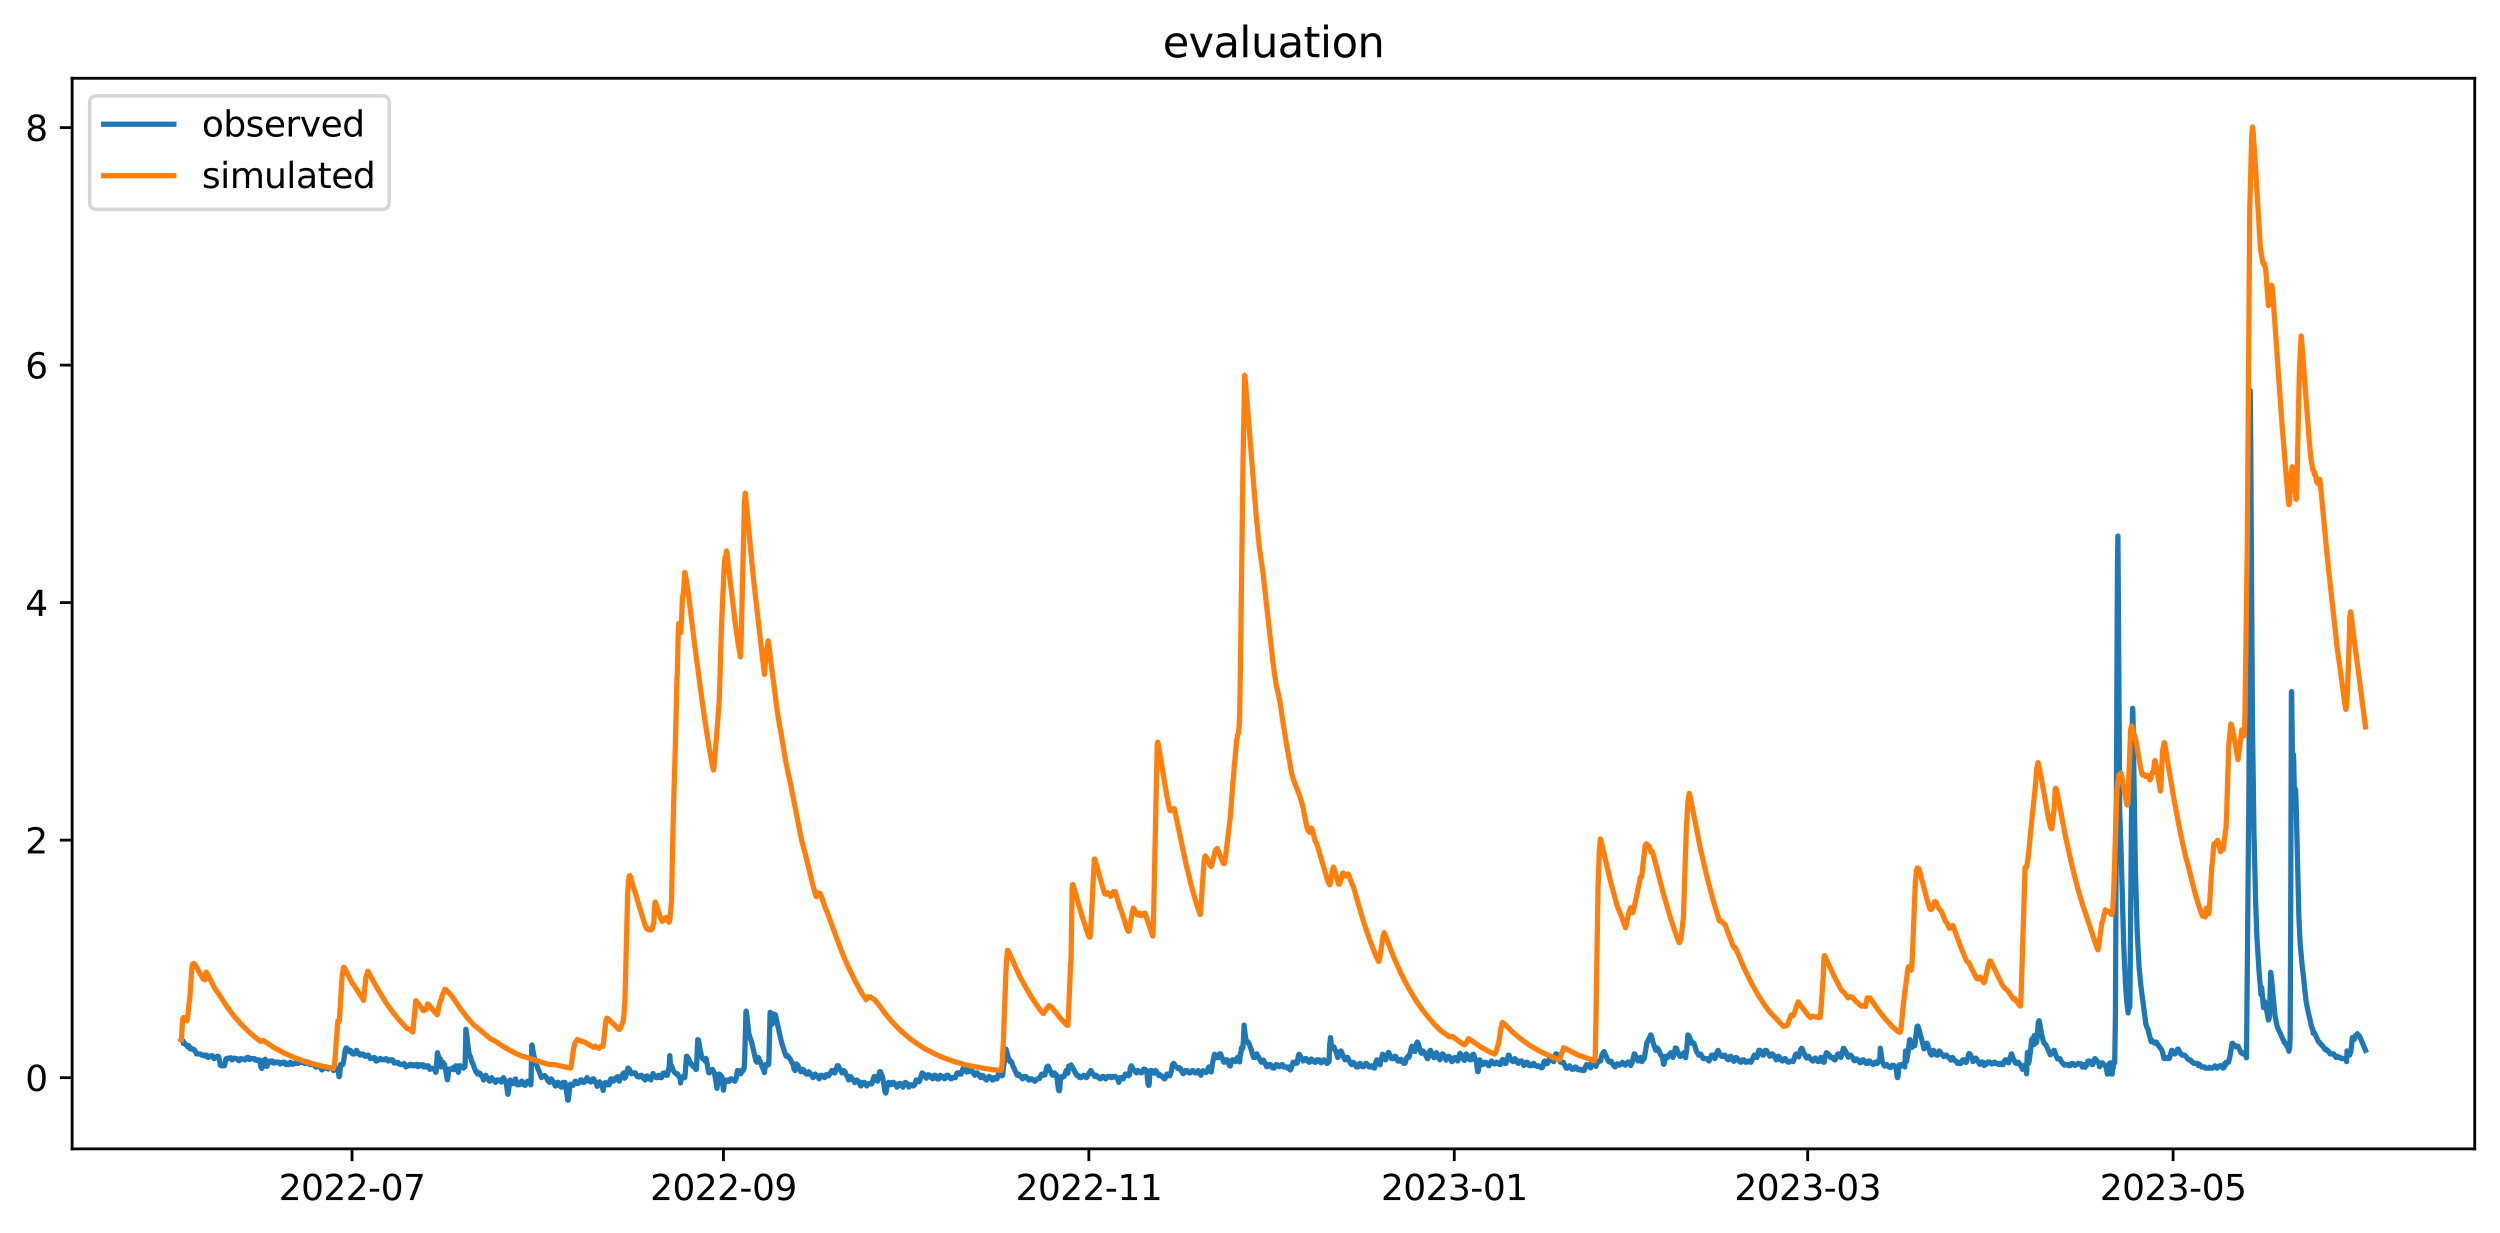 <?xml version="1.0" encoding="utf-8" standalone="no"?>
<!DOCTYPE svg PUBLIC "-//W3C//DTD SVG 1.1//EN"
  "http://www.w3.org/Graphics/SVG/1.1/DTD/svg11.dtd">
<svg xmlns:xlink="http://www.w3.org/1999/xlink" width="712.773pt" height="351.436pt" viewBox="0 0 712.773 351.436" xmlns="http://www.w3.org/2000/svg" version="1.1">
 <defs>
  <style type="text/css">*{stroke-linejoin: round; stroke-linecap: butt}</style>
 </defs>
 <g id="figure_1">
  <g id="patch_1">
   <path d="M 0 351.436 
L 712.773 351.436 
L 712.773 0 
L 0 0 
z
" style="fill: #ffffff"/>
  </g>
  <g id="axes_1">
   <g id="patch_2">
    <path d="M 20.562 327.558 
L 705.572 327.558 
L 705.572 22.318 
L 20.562 22.318 
z
" style="fill: #ffffff"/>
   </g>
   <g id="matplotlib.axis_1">
    <g id="xtick_1">
     <g id="line2d_1">
      <defs>
       <path id="m51b8a4acd9" d="M 0 0 
L 0 3.5 
" style="stroke: #000000; stroke-width: 0.8"/>
      </defs>
      <g>
       <use xlink:href="#m51b8a4acd9" x="100.374" y="327.558" style="stroke: #000000; stroke-width: 0.8"/>
      </g>
     </g>
     <g id="text_1">
      <!-- 2022-07 -->
      <g transform="translate(79.483 342.157) scale(0.1 -0.1)">
       <defs>
        <path id="DejaVuSans-32" d="M 1228 531 
L 3431 531 
L 3431 0 
L 469 0 
L 469 531 
Q 828 903 1448 1529 
Q 2069 2156 2228 2338 
Q 2531 2678 2651 2914 
Q 2772 3150 2772 3378 
Q 2772 3750 2511 3984 
Q 2250 4219 1831 4219 
Q 1534 4219 1204 4116 
Q 875 4013 500 3803 
L 500 4441 
Q 881 4594 1212 4672 
Q 1544 4750 1819 4750 
Q 2544 4750 2975 4387 
Q 3406 4025 3406 3419 
Q 3406 3131 3298 2873 
Q 3191 2616 2906 2266 
Q 2828 2175 2409 1742 
Q 1991 1309 1228 531 
z
" transform="scale(0.016)"/>
        <path id="DejaVuSans-30" d="M 2034 4250 
Q 1547 4250 1301 3770 
Q 1056 3291 1056 2328 
Q 1056 1369 1301 889 
Q 1547 409 2034 409 
Q 2525 409 2770 889 
Q 3016 1369 3016 2328 
Q 3016 3291 2770 3770 
Q 2525 4250 2034 4250 
z
M 2034 4750 
Q 2819 4750 3233 4129 
Q 3647 3509 3647 2328 
Q 3647 1150 3233 529 
Q 2819 -91 2034 -91 
Q 1250 -91 836 529 
Q 422 1150 422 2328 
Q 422 3509 836 4129 
Q 1250 4750 2034 4750 
z
" transform="scale(0.016)"/>
        <path id="DejaVuSans-2d" d="M 313 2009 
L 1997 2009 
L 1997 1497 
L 313 1497 
L 313 2009 
z
" transform="scale(0.016)"/>
        <path id="DejaVuSans-37" d="M 525 4666 
L 3525 4666 
L 3525 4397 
L 1831 0 
L 1172 0 
L 2766 4134 
L 525 4134 
L 525 4666 
z
" transform="scale(0.016)"/>
       </defs>
       <use xlink:href="#DejaVuSans-32"/>
       <use xlink:href="#DejaVuSans-30" x="63.623"/>
       <use xlink:href="#DejaVuSans-32" x="127.246"/>
       <use xlink:href="#DejaVuSans-32" x="190.869"/>
       <use xlink:href="#DejaVuSans-2d" x="254.492"/>
       <use xlink:href="#DejaVuSans-30" x="290.576"/>
       <use xlink:href="#DejaVuSans-37" x="354.199"/>
      </g>
     </g>
    </g>
    <g id="xtick_2">
     <g id="line2d_2">
      <g>
       <use xlink:href="#m51b8a4acd9" x="206.263" y="327.558" style="stroke: #000000; stroke-width: 0.8"/>
      </g>
     </g>
     <g id="text_2">
      <!-- 2022-09 -->
      <g transform="translate(185.371 342.157) scale(0.1 -0.1)">
       <defs>
        <path id="DejaVuSans-39" d="M 703 97 
L 703 672 
Q 941 559 1184 500 
Q 1428 441 1663 441 
Q 2288 441 2617 861 
Q 2947 1281 2994 2138 
Q 2813 1869 2534 1725 
Q 2256 1581 1919 1581 
Q 1219 1581 811 2004 
Q 403 2428 403 3163 
Q 403 3881 828 4315 
Q 1253 4750 1959 4750 
Q 2769 4750 3195 4129 
Q 3622 3509 3622 2328 
Q 3622 1225 3098 567 
Q 2575 -91 1691 -91 
Q 1453 -91 1209 -44 
Q 966 3 703 97 
z
M 1959 2075 
Q 2384 2075 2632 2365 
Q 2881 2656 2881 3163 
Q 2881 3666 2632 3958 
Q 2384 4250 1959 4250 
Q 1534 4250 1286 3958 
Q 1038 3666 1038 3163 
Q 1038 2656 1286 2365 
Q 1534 2075 1959 2075 
z
" transform="scale(0.016)"/>
       </defs>
       <use xlink:href="#DejaVuSans-32"/>
       <use xlink:href="#DejaVuSans-30" x="63.623"/>
       <use xlink:href="#DejaVuSans-32" x="127.246"/>
       <use xlink:href="#DejaVuSans-32" x="190.869"/>
       <use xlink:href="#DejaVuSans-2d" x="254.492"/>
       <use xlink:href="#DejaVuSans-30" x="290.576"/>
       <use xlink:href="#DejaVuSans-39" x="354.199"/>
      </g>
     </g>
    </g>
    <g id="xtick_3">
     <g id="line2d_3">
      <g>
       <use xlink:href="#m51b8a4acd9" x="310.443" y="327.558" style="stroke: #000000; stroke-width: 0.8"/>
      </g>
     </g>
     <g id="text_3">
      <!-- 2022-11 -->
      <g transform="translate(289.552 342.157) scale(0.1 -0.1)">
       <defs>
        <path id="DejaVuSans-31" d="M 794 531 
L 1825 531 
L 1825 4091 
L 703 3866 
L 703 4441 
L 1819 4666 
L 2450 4666 
L 2450 531 
L 3481 531 
L 3481 0 
L 794 0 
L 794 531 
z
" transform="scale(0.016)"/>
       </defs>
       <use xlink:href="#DejaVuSans-32"/>
       <use xlink:href="#DejaVuSans-30" x="63.623"/>
       <use xlink:href="#DejaVuSans-32" x="127.246"/>
       <use xlink:href="#DejaVuSans-32" x="190.869"/>
       <use xlink:href="#DejaVuSans-2d" x="254.492"/>
       <use xlink:href="#DejaVuSans-31" x="290.576"/>
       <use xlink:href="#DejaVuSans-31" x="354.199"/>
      </g>
     </g>
    </g>
    <g id="xtick_4">
     <g id="line2d_4">
      <g>
       <use xlink:href="#m51b8a4acd9" x="414.624" y="327.558" style="stroke: #000000; stroke-width: 0.8"/>
      </g>
     </g>
     <g id="text_4">
      <!-- 2023-01 -->
      <g transform="translate(393.733 342.157) scale(0.1 -0.1)">
       <defs>
        <path id="DejaVuSans-33" d="M 2597 2516 
Q 3050 2419 3304 2112 
Q 3559 1806 3559 1356 
Q 3559 666 3084 287 
Q 2609 -91 1734 -91 
Q 1441 -91 1130 -33 
Q 819 25 488 141 
L 488 750 
Q 750 597 1062 519 
Q 1375 441 1716 441 
Q 2309 441 2620 675 
Q 2931 909 2931 1356 
Q 2931 1769 2642 2001 
Q 2353 2234 1838 2234 
L 1294 2234 
L 1294 2753 
L 1863 2753 
Q 2328 2753 2575 2939 
Q 2822 3125 2822 3475 
Q 2822 3834 2567 4026 
Q 2313 4219 1838 4219 
Q 1578 4219 1281 4162 
Q 984 4106 628 3988 
L 628 4550 
Q 988 4650 1302 4700 
Q 1616 4750 1894 4750 
Q 2613 4750 3031 4423 
Q 3450 4097 3450 3541 
Q 3450 3153 3228 2886 
Q 3006 2619 2597 2516 
z
" transform="scale(0.016)"/>
       </defs>
       <use xlink:href="#DejaVuSans-32"/>
       <use xlink:href="#DejaVuSans-30" x="63.623"/>
       <use xlink:href="#DejaVuSans-32" x="127.246"/>
       <use xlink:href="#DejaVuSans-33" x="190.869"/>
       <use xlink:href="#DejaVuSans-2d" x="254.492"/>
       <use xlink:href="#DejaVuSans-30" x="290.576"/>
       <use xlink:href="#DejaVuSans-31" x="354.199"/>
      </g>
     </g>
    </g>
    <g id="xtick_5">
     <g id="line2d_5">
      <g>
       <use xlink:href="#m51b8a4acd9" x="515.389" y="327.558" style="stroke: #000000; stroke-width: 0.8"/>
      </g>
     </g>
     <g id="text_5">
      <!-- 2023-03 -->
      <g transform="translate(494.498 342.157) scale(0.1 -0.1)">
       <use xlink:href="#DejaVuSans-32"/>
       <use xlink:href="#DejaVuSans-30" x="63.623"/>
       <use xlink:href="#DejaVuSans-32" x="127.246"/>
       <use xlink:href="#DejaVuSans-33" x="190.869"/>
       <use xlink:href="#DejaVuSans-2d" x="254.492"/>
       <use xlink:href="#DejaVuSans-30" x="290.576"/>
       <use xlink:href="#DejaVuSans-33" x="354.199"/>
      </g>
     </g>
    </g>
    <g id="xtick_6">
     <g id="line2d_6">
      <g>
       <use xlink:href="#m51b8a4acd9" x="619.57" y="327.558" style="stroke: #000000; stroke-width: 0.8"/>
      </g>
     </g>
     <g id="text_6">
      <!-- 2023-05 -->
      <g transform="translate(598.679 342.157) scale(0.1 -0.1)">
       <defs>
        <path id="DejaVuSans-35" d="M 691 4666 
L 3169 4666 
L 3169 4134 
L 1269 4134 
L 1269 2991 
Q 1406 3038 1543 3061 
Q 1681 3084 1819 3084 
Q 2600 3084 3056 2656 
Q 3513 2228 3513 1497 
Q 3513 744 3044 326 
Q 2575 -91 1722 -91 
Q 1428 -91 1123 -41 
Q 819 9 494 109 
L 494 744 
Q 775 591 1075 516 
Q 1375 441 1709 441 
Q 2250 441 2565 725 
Q 2881 1009 2881 1497 
Q 2881 1984 2565 2268 
Q 2250 2553 1709 2553 
Q 1456 2553 1204 2497 
Q 953 2441 691 2322 
L 691 4666 
z
" transform="scale(0.016)"/>
       </defs>
       <use xlink:href="#DejaVuSans-32"/>
       <use xlink:href="#DejaVuSans-30" x="63.623"/>
       <use xlink:href="#DejaVuSans-32" x="127.246"/>
       <use xlink:href="#DejaVuSans-33" x="190.869"/>
       <use xlink:href="#DejaVuSans-2d" x="254.492"/>
       <use xlink:href="#DejaVuSans-30" x="290.576"/>
       <use xlink:href="#DejaVuSans-35" x="354.199"/>
      </g>
     </g>
    </g>
   </g>
   <g id="matplotlib.axis_2">
    <g id="ytick_1">
     <g id="line2d_7">
      <defs>
       <path id="m8ec9428d53" d="M 0 0 
L -3.5 0 
" style="stroke: #000000; stroke-width: 0.8"/>
      </defs>
      <g>
       <use xlink:href="#m8ec9428d53" x="20.562" y="307.25" style="stroke: #000000; stroke-width: 0.8"/>
      </g>
     </g>
     <g id="text_7">
      <!-- 0 -->
      <g transform="translate(7.2 311.05) scale(0.1 -0.1)">
       <use xlink:href="#DejaVuSans-30"/>
      </g>
     </g>
    </g>
    <g id="ytick_2">
     <g id="line2d_8">
      <g>
       <use xlink:href="#m8ec9428d53" x="20.562" y="239.532" style="stroke: #000000; stroke-width: 0.8"/>
      </g>
     </g>
     <g id="text_8">
      <!-- 2 -->
      <g transform="translate(7.2 243.331) scale(0.1 -0.1)">
       <use xlink:href="#DejaVuSans-32"/>
      </g>
     </g>
    </g>
    <g id="ytick_3">
     <g id="line2d_9">
      <g>
       <use xlink:href="#m8ec9428d53" x="20.562" y="171.814" style="stroke: #000000; stroke-width: 0.8"/>
      </g>
     </g>
     <g id="text_9">
      <!-- 4 -->
      <g transform="translate(7.2 175.613) scale(0.1 -0.1)">
       <defs>
        <path id="DejaVuSans-34" d="M 2419 4116 
L 825 1625 
L 2419 1625 
L 2419 4116 
z
M 2253 4666 
L 3047 4666 
L 3047 1625 
L 3713 1625 
L 3713 1100 
L 3047 1100 
L 3047 0 
L 2419 0 
L 2419 1100 
L 313 1100 
L 313 1709 
L 2253 4666 
z
" transform="scale(0.016)"/>
       </defs>
       <use xlink:href="#DejaVuSans-34"/>
      </g>
     </g>
    </g>
    <g id="ytick_4">
     <g id="line2d_10">
      <g>
       <use xlink:href="#m8ec9428d53" x="20.562" y="104.096" style="stroke: #000000; stroke-width: 0.8"/>
      </g>
     </g>
     <g id="text_10">
      <!-- 6 -->
      <g transform="translate(7.2 107.895) scale(0.1 -0.1)">
       <defs>
        <path id="DejaVuSans-36" d="M 2113 2584 
Q 1688 2584 1439 2293 
Q 1191 2003 1191 1497 
Q 1191 994 1439 701 
Q 1688 409 2113 409 
Q 2538 409 2786 701 
Q 3034 994 3034 1497 
Q 3034 2003 2786 2293 
Q 2538 2584 2113 2584 
z
M 3366 4563 
L 3366 3988 
Q 3128 4100 2886 4159 
Q 2644 4219 2406 4219 
Q 1781 4219 1451 3797 
Q 1122 3375 1075 2522 
Q 1259 2794 1537 2939 
Q 1816 3084 2150 3084 
Q 2853 3084 3261 2657 
Q 3669 2231 3669 1497 
Q 3669 778 3244 343 
Q 2819 -91 2113 -91 
Q 1303 -91 875 529 
Q 447 1150 447 2328 
Q 447 3434 972 4092 
Q 1497 4750 2381 4750 
Q 2619 4750 2861 4703 
Q 3103 4656 3366 4563 
z
" transform="scale(0.016)"/>
       </defs>
       <use xlink:href="#DejaVuSans-36"/>
      </g>
     </g>
    </g>
    <g id="ytick_5">
     <g id="line2d_11">
      <g>
       <use xlink:href="#m8ec9428d53" x="20.562" y="36.378" style="stroke: #000000; stroke-width: 0.8"/>
      </g>
     </g>
     <g id="text_11">
      <!-- 8 -->
      <g transform="translate(7.2 40.177) scale(0.1 -0.1)">
       <defs>
        <path id="DejaVuSans-38" d="M 2034 2216 
Q 1584 2216 1326 1975 
Q 1069 1734 1069 1313 
Q 1069 891 1326 650 
Q 1584 409 2034 409 
Q 2484 409 2743 651 
Q 3003 894 3003 1313 
Q 3003 1734 2745 1975 
Q 2488 2216 2034 2216 
z
M 1403 2484 
Q 997 2584 770 2862 
Q 544 3141 544 3541 
Q 544 4100 942 4425 
Q 1341 4750 2034 4750 
Q 2731 4750 3128 4425 
Q 3525 4100 3525 3541 
Q 3525 3141 3298 2862 
Q 3072 2584 2669 2484 
Q 3125 2378 3379 2068 
Q 3634 1759 3634 1313 
Q 3634 634 3220 271 
Q 2806 -91 2034 -91 
Q 1263 -91 848 271 
Q 434 634 434 1313 
Q 434 1759 690 2068 
Q 947 2378 1403 2484 
z
M 1172 3481 
Q 1172 3119 1398 2916 
Q 1625 2713 2034 2713 
Q 2441 2713 2670 2916 
Q 2900 3119 2900 3481 
Q 2900 3844 2670 4047 
Q 2441 4250 2034 4250 
Q 1625 4250 1398 4047 
Q 1172 3844 1172 3481 
z
" transform="scale(0.016)"/>
       </defs>
       <use xlink:href="#DejaVuSans-38"/>
      </g>
     </g>
    </g>
   </g>
   <g id="line2d_12">
    <path d="M 51.699 296.415 
L 51.842 296.5 
L 52.055 296.754 
L 52.197 296.754 
L 52.269 297.516 
L 52.34 297.177 
L 52.411 297.177 
L 52.696 297.601 
L 53.265 298.108 
L 53.336 298.108 
L 53.478 298.447 
L 53.621 298.447 
L 53.763 298.108 
L 53.976 298.447 
L 54.048 298.447 
L 54.19 299.04 
L 54.261 298.786 
L 54.475 298.87 
L 54.688 299.124 
L 55.115 299.124 
L 55.257 299.378 
L 55.329 299.293 
L 55.471 299.463 
L 55.542 299.463 
L 56.04 300.479 
L 56.111 300.225 
L 56.254 300.479 
L 57.321 300.563 
L 57.535 300.817 
L 57.677 300.902 
L 57.819 300.817 
L 58.033 300.986 
L 58.104 300.817 
L 58.175 300.986 
L 58.246 300.817 
L 58.317 300.902 
L 58.531 300.817 
L 58.673 301.156 
L 58.815 300.817 
L 58.887 300.817 
L 59.1 301.24 
L 59.314 301.494 
L 59.385 301.494 
L 59.527 301.156 
L 60.168 301.156 
L 60.239 300.986 
L 60.381 301.156 
L 60.452 301.156 
L 60.523 300.986 
L 60.95 301.748 
L 61.022 301.833 
L 61.093 301.748 
L 61.235 301.494 
L 61.804 301.494 
L 61.947 301.156 
L 62.018 301.24 
L 62.089 301.41 
L 62.231 301.156 
L 62.445 301.664 
L 62.801 303.695 
L 63.085 303.864 
L 63.441 303.864 
L 63.512 303.695 
L 63.583 303.864 
L 63.797 303.526 
L 63.939 303.864 
L 64.081 303.526 
L 64.366 302.087 
L 64.508 301.833 
L 64.935 301.833 
L 65.007 301.664 
L 65.078 301.833 
L 65.149 301.748 
L 65.647 301.664 
L 65.789 301.579 
L 66.145 302.171 
L 66.216 302.171 
L 66.359 301.833 
L 66.643 301.833 
L 66.714 301.664 
L 66.786 301.748 
L 67.497 301.833 
L 67.711 302.171 
L 67.924 302.256 
L 67.995 302.341 
L 68.138 302.171 
L 68.209 302.425 
L 68.28 302.341 
L 68.565 301.833 
L 69.347 301.918 
L 69.703 302.171 
L 69.846 302.002 
L 69.917 302.171 
L 70.059 301.833 
L 70.415 301.833 
L 70.486 301.494 
L 70.557 301.664 
L 70.842 301.494 
L 70.984 301.579 
L 71.198 302.087 
L 71.553 301.833 
L 72.621 301.833 
L 72.763 302.256 
L 72.834 302.171 
L 73.261 302.171 
L 73.332 302.341 
L 73.404 302.256 
L 73.546 302.171 
L 73.617 302.341 
L 73.688 302.256 
L 73.831 302.171 
L 74.044 302.256 
L 74.329 304.034 
L 74.613 304.626 
L 74.898 304.118 
L 75.112 302.51 
L 75.325 302.171 
L 75.538 302.171 
L 75.61 302.002 
L 75.823 302.595 
L 76.108 304.034 
L 76.535 302.849 
L 76.819 302.849 
L 76.962 302.51 
L 77.104 302.51 
L 77.175 302.679 
L 77.318 302.51 
L 77.531 302.849 
L 77.673 302.51 
L 77.745 302.51 
L 77.958 303.103 
L 78.314 303.018 
L 78.385 302.849 
L 78.527 303.018 
L 78.67 302.849 
L 78.741 303.018 
L 78.812 302.933 
L 78.883 302.764 
L 78.954 302.849 
L 79.524 302.849 
L 79.808 303.272 
L 79.879 303.357 
L 80.022 303.187 
L 80.235 303.103 
L 80.52 302.849 
L 80.591 303.018 
L 80.662 302.933 
L 80.733 302.849 
L 80.804 303.103 
L 80.947 302.849 
L 81.16 302.849 
L 81.303 303.103 
L 81.516 303.526 
L 81.587 303.441 
L 81.73 303.187 
L 81.872 303.272 
L 81.943 303.357 
L 82.085 303.187 
L 82.228 303.526 
L 82.37 303.187 
L 82.584 303.103 
L 82.797 302.849 
L 83.01 303.187 
L 83.082 303.187 
L 83.295 303.441 
L 83.366 303.441 
L 83.509 303.187 
L 83.651 303.357 
L 83.793 303.187 
L 84.078 303.187 
L 84.22 303.018 
L 84.291 303.187 
L 84.434 302.849 
L 84.79 302.933 
L 84.932 303.187 
L 85.216 303.103 
L 85.572 302.849 
L 86.569 302.933 
L 86.782 303.187 
L 86.853 302.933 
L 86.996 303.187 
L 87.209 302.849 
L 87.351 302.849 
L 87.423 303.018 
L 87.565 302.849 
L 87.707 303.187 
L 87.778 303.103 
L 87.921 302.849 
L 88.419 303.526 
L 88.49 303.441 
L 88.632 303.187 
L 88.775 303.526 
L 89.7 303.526 
L 89.984 304.203 
L 90.411 304.118 
L 90.554 303.864 
L 90.981 303.864 
L 91.123 304.203 
L 91.408 304.203 
L 91.763 305.05 
L 91.906 304.796 
L 91.977 304.88 
L 92.048 304.796 
L 92.262 304.542 
L 92.617 304.542 
L 92.688 304.203 
L 92.831 304.542 
L 92.902 304.542 
L 93.115 304.288 
L 93.329 304.711 
L 93.4 304.711 
L 93.471 304.542 
L 93.614 304.796 
L 93.756 304.542 
L 95.037 304.542 
L 95.108 305.219 
L 95.25 304.457 
L 95.321 304.457 
L 95.535 304.203 
L 95.677 304.288 
L 95.82 304.542 
L 96.104 304.542 
L 96.389 305.303 
L 96.674 306.996 
L 96.816 306.827 
L 97.101 303.526 
L 97.741 303.526 
L 97.954 302.595 
L 98.453 299.293 
L 98.666 298.786 
L 98.808 298.786 
L 98.951 299.124 
L 99.093 299.124 
L 99.307 299.717 
L 99.52 299.801 
L 99.733 299.717 
L 99.876 299.463 
L 100.018 299.547 
L 100.516 300.479 
L 101.086 300.479 
L 101.228 300.14 
L 101.37 300.14 
L 101.584 299.547 
L 101.655 299.463 
L 101.797 299.717 
L 102.082 300.14 
L 102.224 300.479 
L 102.438 300.479 
L 102.651 300.817 
L 102.722 300.817 
L 102.936 300.479 
L 103.576 300.563 
L 103.719 300.817 
L 104.074 301.156 
L 104.146 301.071 
L 104.217 301.156 
L 104.43 301.071 
L 104.501 300.902 
L 104.572 301.071 
L 104.644 300.986 
L 104.715 301.071 
L 104.786 300.986 
L 104.928 300.817 
L 104.999 300.817 
L 105.142 301.071 
L 105.355 301.494 
L 105.569 301.833 
L 106.28 301.748 
L 106.423 301.579 
L 106.565 301.748 
L 106.707 301.494 
L 106.85 301.579 
L 107.205 302.51 
L 107.348 302.51 
L 107.49 302.171 
L 107.704 302.171 
L 107.775 302.341 
L 107.988 302.002 
L 108.273 301.918 
L 108.415 301.748 
L 108.486 301.833 
L 108.7 301.918 
L 108.842 302.171 
L 109.554 302.087 
L 109.696 301.918 
L 109.767 302.002 
L 109.838 302.171 
L 109.91 302.087 
L 110.123 301.833 
L 110.265 301.918 
L 110.408 302.171 
L 110.55 302.256 
L 110.692 302.51 
L 110.977 302.425 
L 111.191 302.171 
L 111.475 302.171 
L 111.618 302.425 
L 111.76 302.171 
L 111.902 302.171 
L 112.4 303.103 
L 112.614 302.849 
L 112.685 302.933 
L 112.756 302.849 
L 113.254 302.933 
L 113.397 303.187 
L 113.468 303.187 
L 113.539 302.933 
L 113.824 303.357 
L 113.966 303.357 
L 114.108 303.526 
L 114.179 303.441 
L 114.25 303.526 
L 115.176 303.526 
L 115.247 303.187 
L 115.318 303.357 
L 115.745 304.203 
L 115.958 303.864 
L 116.741 303.864 
L 116.955 303.441 
L 117.168 303.526 
L 117.595 303.864 
L 117.666 303.526 
L 117.737 303.695 
L 117.809 303.695 
L 117.88 303.864 
L 117.951 303.78 
L 118.022 303.78 
L 118.093 303.611 
L 118.307 303.864 
L 118.805 303.441 
L 119.089 303.864 
L 119.161 304.118 
L 119.374 303.864 
L 119.516 303.864 
L 119.588 303.526 
L 119.659 303.78 
L 119.73 303.695 
L 119.801 303.695 
L 119.943 303.864 
L 120.015 303.611 
L 120.228 303.864 
L 120.513 303.78 
L 120.584 303.526 
L 120.797 304.203 
L 121.011 304.203 
L 121.082 304.034 
L 121.224 304.203 
L 121.295 304.118 
L 121.367 304.203 
L 121.438 304.203 
L 121.58 303.864 
L 121.794 304.203 
L 122.007 304.203 
L 122.078 303.864 
L 122.149 303.949 
L 122.505 304.88 
L 122.576 304.88 
L 122.648 304.626 
L 122.719 304.711 
L 122.861 304.542 
L 123.502 304.626 
L 123.644 304.88 
L 123.857 304.542 
L 124.071 305.219 
L 124.142 305.219 
L 124.213 305.727 
L 124.284 305.473 
L 124.355 305.557 
L 124.711 300.14 
L 125.281 301.833 
L 125.494 301.833 
L 125.565 302.002 
L 125.779 304.203 
L 125.85 303.864 
L 126.063 302.849 
L 126.277 302.849 
L 126.633 303.526 
L 126.775 303.526 
L 127.415 307.081 
L 127.558 307.843 
L 127.629 307.758 
L 127.914 305.219 
L 128.056 304.88 
L 128.127 304.796 
L 128.198 304.88 
L 128.839 304.88 
L 128.981 304.542 
L 129.052 304.457 
L 129.123 304.542 
L 129.479 304.965 
L 129.693 304.203 
L 129.764 304.203 
L 129.906 303.864 
L 130.333 303.949 
L 130.547 305.05 
L 130.689 305.727 
L 130.973 303.864 
L 131.258 303.864 
L 131.329 304.118 
L 131.4 304.034 
L 131.685 304.203 
L 131.899 304.288 
L 132.112 304.542 
L 132.539 304.203 
L 132.61 303.357 
L 132.824 293.453 
L 133.037 294.807 
L 133.678 300.055 
L 133.962 301.156 
L 134.105 301.156 
L 134.532 302.764 
L 134.603 302.849 
L 134.745 303.187 
L 134.816 303.187 
L 135.386 304.88 
L 135.457 304.88 
L 135.67 305.557 
L 135.955 305.557 
L 136.168 306.235 
L 136.382 306.235 
L 136.524 305.896 
L 136.809 305.981 
L 137.165 306.573 
L 137.663 307.25 
L 137.876 307.928 
L 138.019 307.42 
L 138.161 306.912 
L 138.303 306.827 
L 138.445 306.573 
L 138.73 306.996 
L 138.944 307.589 
L 139.371 307.674 
L 139.584 308.266 
L 139.726 308.181 
L 140.153 307.25 
L 140.865 308.097 
L 140.936 307.928 
L 141.007 308.012 
L 141.292 308.605 
L 141.434 308.351 
L 141.648 307.928 
L 142.359 307.928 
L 142.431 308.181 
L 142.502 308.097 
L 142.573 308.181 
L 142.644 307.928 
L 142.715 308.012 
L 142.929 308.52 
L 143.284 307.589 
L 143.427 307.504 
L 143.498 307.25 
L 143.854 307.928 
L 143.925 307.928 
L 144.138 308.52 
L 144.352 308.943 
L 144.779 311.991 
L 144.85 311.906 
L 145.419 308.012 
L 145.49 307.928 
L 145.562 308.012 
L 145.704 308.266 
L 146.273 308.943 
L 146.344 308.859 
L 146.985 307.589 
L 147.127 308.181 
L 147.483 309.282 
L 147.625 309.282 
L 147.839 308.943 
L 148.052 309.282 
L 148.123 309.282 
L 148.479 308.605 
L 148.55 308.605 
L 148.693 308.266 
L 148.835 308.266 
L 148.977 308.605 
L 149.049 308.605 
L 149.333 309.282 
L 149.618 309.282 
L 149.689 309.451 
L 149.76 309.367 
L 149.903 309.197 
L 150.116 308.605 
L 150.258 308.52 
L 150.401 308.266 
L 150.614 308.266 
L 150.828 308.689 
L 151.041 308.943 
L 151.255 309.028 
L 151.326 309.282 
L 151.397 308.52 
L 151.61 298.108 
L 151.682 297.939 
L 152.109 300.479 
L 152.607 303.018 
L 152.891 303.526 
L 152.962 303.526 
L 153.389 304.796 
L 153.603 305.219 
L 154.386 307.25 
L 154.528 306.912 
L 155.026 306.827 
L 155.168 306.658 
L 155.24 306.658 
L 155.453 306.912 
L 155.595 306.912 
L 156.236 308.181 
L 156.307 308.012 
L 156.663 308.605 
L 156.948 307.674 
L 157.019 307.758 
L 157.161 307.589 
L 157.446 308.012 
L 157.588 308.266 
L 158.086 309.028 
L 158.3 309.62 
L 158.442 309.62 
L 158.727 308.774 
L 158.869 308.605 
L 159.154 308.605 
L 159.652 309.62 
L 159.794 309.62 
L 160.007 309.959 
L 160.079 309.959 
L 160.506 308.605 
L 161.075 308.605 
L 161.502 311.144 
L 161.858 313.599 
L 162 313.684 
L 162.071 313.43 
L 162.498 309.282 
L 162.569 309.282 
L 162.64 309.113 
L 162.783 309.282 
L 163.281 309.367 
L 163.352 309.451 
L 163.423 309.367 
L 163.993 308.266 
L 164.135 308.266 
L 164.277 308.605 
L 164.42 308.689 
L 164.562 308.943 
L 164.846 308.943 
L 164.989 308.605 
L 165.273 308.52 
L 165.487 307.928 
L 165.843 307.928 
L 166.056 308.351 
L 166.27 308.605 
L 166.554 308.605 
L 166.697 308.266 
L 166.839 308.266 
L 167.337 307.25 
L 167.622 307.674 
L 167.764 307.928 
L 167.835 307.928 
L 167.978 308.266 
L 168.405 308.266 
L 168.476 308.52 
L 168.903 307.674 
L 168.974 307.758 
L 169.045 307.674 
L 169.259 307.589 
L 169.472 308.097 
L 169.757 308.605 
L 169.97 308.605 
L 170.255 309.705 
L 170.326 309.62 
L 170.397 309.62 
L 170.682 308.605 
L 170.895 308.52 
L 170.966 308.435 
L 171.251 308.943 
L 171.536 309.028 
L 171.963 310.89 
L 172.176 309.028 
L 172.603 308.605 
L 172.745 308.943 
L 172.817 308.943 
L 173.03 309.282 
L 173.315 309.282 
L 173.457 308.943 
L 173.599 309.282 
L 173.671 309.282 
L 173.742 309.113 
L 173.955 307.928 
L 174.026 307.928 
L 174.169 307.589 
L 174.453 307.589 
L 174.667 307.928 
L 174.738 307.928 
L 174.809 308.266 
L 174.951 307.928 
L 175.094 308.012 
L 175.307 307.928 
L 175.45 307.843 
L 175.663 307.25 
L 175.805 307.25 
L 175.948 306.996 
L 176.09 306.996 
L 176.304 307.42 
L 176.588 308.266 
L 176.659 307.758 
L 176.73 307.843 
L 177.086 306.912 
L 177.371 306.573 
L 177.513 306.235 
L 177.584 306.235 
L 177.798 305.896 
L 178.083 307.42 
L 178.154 306.658 
L 178.225 306.912 
L 178.296 307.166 
L 178.367 307.081 
L 178.581 306.319 
L 179.008 304.542 
L 179.15 304.542 
L 179.363 304.88 
L 179.435 304.88 
L 180.075 306.15 
L 180.431 305.896 
L 181.143 305.896 
L 181.427 306.573 
L 181.569 306.573 
L 181.641 306.912 
L 181.712 306.827 
L 181.925 306.912 
L 182.068 306.996 
L 182.139 307.081 
L 182.21 306.996 
L 182.708 306.573 
L 182.922 306.573 
L 183.277 307.25 
L 183.349 307.25 
L 183.42 307.42 
L 183.562 307.25 
L 183.633 307.25 
L 183.918 307.928 
L 184.202 306.912 
L 184.416 306.827 
L 184.487 306.742 
L 184.629 306.912 
L 184.701 306.912 
L 184.843 307.25 
L 184.914 307.25 
L 185.128 307.589 
L 185.341 307.589 
L 185.555 307.928 
L 185.768 307.25 
L 186.053 306.404 
L 186.195 306.065 
L 186.48 306.573 
L 186.551 306.573 
L 186.764 306.912 
L 186.907 306.912 
L 186.978 307.166 
L 187.049 306.996 
L 187.262 307.25 
L 187.405 307.25 
L 187.761 306.573 
L 187.903 306.573 
L 188.259 307.25 
L 188.615 307.25 
L 189.041 305.981 
L 189.611 305.896 
L 189.753 306.235 
L 189.824 306.235 
L 189.967 306.573 
L 190.251 306.573 
L 190.394 306.065 
L 190.678 304.542 
L 190.749 304.711 
L 190.963 300.986 
L 191.176 303.526 
L 191.39 303.864 
L 191.461 303.864 
L 191.888 305.05 
L 192.244 305.642 
L 192.813 306.235 
L 192.955 306.065 
L 193.098 306.235 
L 193.24 306.235 
L 193.525 306.912 
L 193.667 306.996 
L 193.952 307.674 
L 194.023 308.774 
L 194.236 307.589 
L 194.379 307.25 
L 194.45 307.25 
L 194.663 306.912 
L 194.806 306.996 
L 194.948 307.25 
L 195.233 307.25 
L 195.375 305.981 
L 195.731 301.156 
L 195.873 301.156 
L 196.229 301.833 
L 196.371 301.833 
L 196.585 302.51 
L 196.869 303.018 
L 197.083 303.526 
L 197.439 303.611 
L 197.581 304.034 
L 197.723 303.695 
L 197.794 303.695 
L 198.079 304.203 
L 198.15 304.203 
L 198.364 304.88 
L 198.506 304.88 
L 198.577 304.542 
L 198.791 299.209 
L 198.933 296.415 
L 199.146 296.5 
L 199.573 299.04 
L 200.072 301.41 
L 200.285 301.833 
L 200.712 301.918 
L 200.925 302.341 
L 200.997 302.51 
L 201.21 301.748 
L 201.281 301.833 
L 201.352 301.918 
L 201.779 304.372 
L 202.064 305.811 
L 202.206 305.896 
L 202.562 305.219 
L 202.776 305.219 
L 202.847 305.05 
L 202.918 305.134 
L 202.989 305.219 
L 203.131 304.88 
L 203.63 305.896 
L 203.701 305.896 
L 204.128 308.351 
L 204.412 310.298 
L 204.982 306.235 
L 205.266 306.319 
L 205.409 306.573 
L 205.551 306.658 
L 205.693 306.912 
L 205.764 306.912 
L 206.263 310.806 
L 206.405 309.79 
L 206.69 307.928 
L 207.259 307.928 
L 207.472 308.266 
L 207.544 308.266 
L 207.686 307.928 
L 207.828 308.266 
L 207.97 308.266 
L 208.326 307.589 
L 208.611 307.589 
L 208.753 307.928 
L 209.394 307.928 
L 209.536 308.266 
L 209.75 307.758 
L 209.963 307.081 
L 210.248 305.219 
L 210.532 305.303 
L 210.675 305.557 
L 211.03 305.642 
L 211.102 305.727 
L 211.173 306.15 
L 211.244 305.219 
L 211.315 305.303 
L 211.457 305.727 
L 211.671 305.05 
L 211.884 305.219 
L 212.098 304.796 
L 212.24 303.78 
L 212.383 299.547 
L 212.667 288.797 
L 212.738 288.289 
L 212.952 289.644 
L 213.521 294.807 
L 213.806 295.738 
L 214.304 297.093 
L 215.514 302.51 
L 215.798 302.849 
L 216.225 301.494 
L 216.368 301.748 
L 216.652 302.51 
L 216.723 302.51 
L 217.293 304.203 
L 217.364 304.203 
L 217.648 304.88 
L 217.791 304.88 
L 217.933 305.811 
L 218.218 303.695 
L 218.289 303.526 
L 218.431 303.864 
L 218.574 303.864 
L 218.716 303.526 
L 218.858 303.526 
L 218.929 303.187 
L 219.001 303.357 
L 219.072 303.526 
L 219.143 303.357 
L 219.214 302.425 
L 219.57 288.628 
L 219.641 288.628 
L 220.139 292.014 
L 220.21 291.76 
L 220.424 289.051 
L 220.495 289.136 
L 220.78 289.982 
L 221.064 289.305 
L 222.772 297.008 
L 223.128 298.108 
L 223.484 299.293 
L 223.84 300.394 
L 224.053 300.986 
L 224.195 301.156 
L 224.409 301.156 
L 224.551 300.986 
L 225.476 302.256 
L 225.69 302.849 
L 225.761 302.849 
L 225.903 303.187 
L 226.046 303.187 
L 226.117 303.357 
L 226.401 304.88 
L 226.473 304.88 
L 226.686 305.219 
L 226.757 305.05 
L 226.971 303.526 
L 227.042 303.526 
L 227.113 303.357 
L 227.255 303.526 
L 227.326 303.526 
L 227.469 303.864 
L 227.54 303.864 
L 227.825 304.626 
L 228.18 305.219 
L 228.323 305.557 
L 228.394 305.557 
L 228.607 304.965 
L 228.821 304.88 
L 229.034 304.965 
L 229.177 305.219 
L 229.319 305.303 
L 229.532 305.896 
L 229.746 305.981 
L 229.888 306.235 
L 230.244 306.235 
L 230.386 305.896 
L 230.6 305.557 
L 230.671 305.642 
L 231.169 306.235 
L 231.312 306.573 
L 231.454 306.658 
L 231.596 306.912 
L 231.81 307.25 
L 231.952 306.827 
L 232.023 306.827 
L 232.165 306.573 
L 232.237 306.573 
L 232.379 306.235 
L 232.45 306.235 
L 232.664 306.573 
L 232.877 306.658 
L 232.948 306.912 
L 233.091 306.742 
L 233.518 307.589 
L 233.802 306.912 
L 234.016 306.573 
L 234.3 306.573 
L 234.514 306.912 
L 234.941 306.912 
L 235.083 307.25 
L 235.154 307.166 
L 235.297 306.912 
L 235.368 306.827 
L 235.51 306.404 
L 235.724 306.404 
L 235.866 306.573 
L 236.079 306.573 
L 236.222 306.742 
L 236.578 306.235 
L 236.72 305.896 
L 236.791 305.896 
L 237.147 305.219 
L 237.431 305.219 
L 237.645 305.557 
L 237.787 305.642 
L 237.93 305.896 
L 238.072 305.811 
L 238.712 303.864 
L 238.997 303.864 
L 239.282 304.542 
L 239.353 304.542 
L 239.495 304.88 
L 239.566 304.88 
L 240.064 305.896 
L 240.563 305.219 
L 240.634 305.388 
L 240.776 305.557 
L 240.918 305.557 
L 241.132 306.235 
L 241.203 306.235 
L 241.417 306.742 
L 241.559 306.912 
L 241.63 306.912 
L 241.915 307.758 
L 241.986 307.928 
L 242.484 306.912 
L 243.551 308.351 
L 243.694 308.689 
L 244.334 307.928 
L 244.476 308.266 
L 244.761 308.266 
L 244.903 308.605 
L 244.975 308.605 
L 245.33 309.536 
L 245.473 309.62 
L 245.615 309.282 
L 245.686 309.282 
L 246.042 308.605 
L 246.469 308.605 
L 246.611 308.943 
L 246.754 309.028 
L 247.109 309.62 
L 247.181 309.451 
L 247.75 308.943 
L 248.533 309.028 
L 248.675 308.605 
L 249.031 307.504 
L 249.244 306.912 
L 249.458 306.912 
L 249.6 307.25 
L 249.671 307.25 
L 249.814 307.589 
L 249.885 307.589 
L 250.027 308.097 
L 250.098 308.012 
L 250.169 308.266 
L 250.383 307.42 
L 250.596 306.489 
L 250.81 305.557 
L 251.023 305.557 
L 251.379 306.573 
L 251.593 306.912 
L 252.091 309.79 
L 252.304 311.144 
L 252.518 311.652 
L 252.66 311.229 
L 252.945 309.113 
L 253.229 308.689 
L 253.301 308.859 
L 253.372 308.605 
L 253.514 308.943 
L 253.727 308.943 
L 253.87 309.282 
L 254.154 309.197 
L 254.368 308.605 
L 254.795 308.605 
L 255.008 308.943 
L 255.151 308.943 
L 255.293 309.282 
L 255.435 309.282 
L 255.72 309.959 
L 255.791 309.874 
L 255.934 309.62 
L 256.147 309.282 
L 256.289 308.943 
L 256.787 308.943 
L 257.072 309.62 
L 257.286 309.62 
L 257.428 309.959 
L 258.068 308.605 
L 258.353 308.689 
L 258.566 308.943 
L 259.065 309.62 
L 259.136 309.959 
L 259.278 309.62 
L 259.349 309.62 
L 259.563 309.282 
L 260.274 309.282 
L 260.417 309.62 
L 260.63 309.282 
L 260.701 309.367 
L 260.773 309.282 
L 260.844 309.197 
L 261.199 307.928 
L 261.769 308.012 
L 262.053 308.435 
L 262.125 308.266 
L 262.267 307.928 
L 262.907 305.896 
L 263.334 306.319 
L 263.405 306.235 
L 263.548 306.573 
L 264.117 307.42 
L 264.188 307.166 
L 264.402 306.573 
L 264.544 306.489 
L 264.615 306.404 
L 264.758 306.573 
L 265.113 306.573 
L 265.256 306.912 
L 265.398 306.912 
L 265.54 307.25 
L 265.754 307.25 
L 265.896 307.589 
L 266.038 307.25 
L 266.394 306.573 
L 266.679 306.573 
L 266.892 306.912 
L 267.035 306.912 
L 267.248 307.589 
L 267.391 307.504 
L 267.533 307.674 
L 267.604 307.589 
L 267.746 307.504 
L 267.96 306.912 
L 268.031 306.912 
L 268.102 306.573 
L 268.173 306.658 
L 268.529 306.912 
L 268.743 306.912 
L 268.885 307.25 
L 269.312 307.589 
L 269.81 306.573 
L 270.308 306.573 
L 270.522 306.996 
L 270.664 307.25 
L 270.735 307.166 
L 270.806 307.25 
L 270.949 307.335 
L 271.162 307.589 
L 271.233 307.589 
L 271.376 307.25 
L 272.372 307.25 
L 272.728 306.235 
L 272.799 306.235 
L 272.941 305.896 
L 273.51 305.896 
L 273.653 306.235 
L 274.009 306.235 
L 274.578 304.542 
L 274.863 304.288 
L 275.289 304.965 
L 275.503 305.388 
L 275.645 305.642 
L 275.859 305.557 
L 276.072 305.557 
L 276.357 304.88 
L 276.926 304.88 
L 277.211 305.557 
L 277.282 305.557 
L 277.424 305.896 
L 277.567 305.981 
L 277.922 306.573 
L 278.207 305.896 
L 278.634 305.896 
L 278.848 306.235 
L 278.919 306.235 
L 279.275 306.827 
L 279.63 307.25 
L 279.915 306.573 
L 280.271 306.658 
L 280.413 306.912 
L 280.555 306.996 
L 280.769 307.504 
L 281.267 307.928 
L 281.552 307.42 
L 281.694 307.25 
L 281.765 307.25 
L 281.979 306.912 
L 282.05 306.912 
L 282.192 307.25 
L 282.263 307.166 
L 282.335 307.25 
L 282.548 307.25 
L 282.69 307.589 
L 282.833 307.589 
L 282.975 307.928 
L 283.046 307.928 
L 283.331 307.25 
L 283.758 307.335 
L 283.9 307.589 
L 284.256 307.589 
L 284.398 306.996 
L 284.896 305.557 
L 285.11 305.557 
L 285.466 306.235 
L 285.537 306.065 
L 285.608 306.235 
L 285.679 306.742 
L 285.75 306.573 
L 285.821 306.658 
L 285.893 306.235 
L 286.106 303.949 
L 286.177 303.949 
L 286.818 299.124 
L 286.889 299.293 
L 287.458 301.494 
L 287.956 302.679 
L 288.099 302.425 
L 288.454 302.933 
L 288.881 304.203 
L 288.953 304.203 
L 290.02 306.573 
L 290.233 306.319 
L 290.447 306.235 
L 290.66 306.658 
L 290.874 306.912 
L 291.23 306.996 
L 291.443 307.504 
L 291.586 307.589 
L 291.941 306.912 
L 292.439 306.912 
L 292.582 307.166 
L 292.795 307.25 
L 292.866 307.25 
L 293.009 307.589 
L 293.08 307.589 
L 293.293 307.928 
L 293.436 307.928 
L 293.578 307.589 
L 293.934 307.674 
L 294.005 307.758 
L 294.076 307.674 
L 294.147 307.589 
L 294.219 307.843 
L 294.29 307.674 
L 294.503 307.928 
L 294.859 308.012 
L 295.001 308.266 
L 295.144 308.266 
L 295.286 307.928 
L 295.713 307.589 
L 296.353 307.504 
L 296.567 306.996 
L 296.852 306.489 
L 296.994 306.235 
L 297.278 306.235 
L 297.421 306.573 
L 297.919 306.489 
L 298.346 304.626 
L 298.488 304.203 
L 298.559 304.118 
L 298.631 304.203 
L 298.702 304.288 
L 298.844 303.949 
L 299.84 306.15 
L 299.911 306.15 
L 300.125 306.573 
L 300.196 306.573 
L 300.41 305.896 
L 300.623 305.896 
L 300.765 306.235 
L 300.979 306.235 
L 301.05 306.573 
L 301.121 306.489 
L 301.264 306.573 
L 301.406 307.674 
L 301.691 310.128 
L 301.904 310.975 
L 302.046 310.975 
L 302.117 310.636 
L 302.402 307.25 
L 302.544 306.996 
L 302.616 307.081 
L 302.829 307.25 
L 303.043 306.996 
L 303.327 306.827 
L 303.398 306.912 
L 303.968 305.219 
L 304.252 305.303 
L 304.466 305.981 
L 304.679 303.949 
L 304.75 303.949 
L 304.893 304.542 
L 304.964 304.372 
L 305.035 304.203 
L 305.106 304.288 
L 305.177 304.203 
L 305.391 303.611 
L 306.031 304.88 
L 306.103 304.88 
L 306.601 305.981 
L 306.672 305.811 
L 306.956 306.573 
L 307.383 306.573 
L 307.739 307.166 
L 307.953 307.25 
L 308.237 307.25 
L 308.451 306.912 
L 308.878 306.827 
L 309.02 306.573 
L 309.162 306.658 
L 309.376 306.912 
L 309.518 306.996 
L 309.661 307.25 
L 309.874 307.166 
L 310.515 305.896 
L 310.657 305.811 
L 310.728 306.065 
L 310.942 305.219 
L 311.013 305.219 
L 311.155 305.557 
L 311.226 305.557 
L 311.582 306.235 
L 311.724 306.235 
L 311.867 306.573 
L 311.938 306.573 
L 312.08 306.912 
L 312.365 306.912 
L 312.507 306.573 
L 312.721 306.912 
L 313.005 306.912 
L 313.148 307.25 
L 313.503 307.335 
L 313.646 307.589 
L 313.788 307.589 
L 313.93 307.25 
L 314.357 306.912 
L 314.571 306.912 
L 314.784 307.25 
L 314.998 307.25 
L 315.211 307.589 
L 315.282 307.589 
L 315.496 307.25 
L 315.638 307.25 
L 315.781 306.912 
L 316.563 306.912 
L 316.777 307.25 
L 317.133 307.166 
L 317.275 306.912 
L 318.058 306.912 
L 318.2 307.25 
L 318.414 307.335 
L 318.556 307.589 
L 318.698 307.674 
L 318.983 308.605 
L 319.339 307.25 
L 319.694 307.25 
L 319.908 307.589 
L 320.264 307.589 
L 320.477 306.912 
L 320.62 306.827 
L 320.833 306.235 
L 321.189 306.235 
L 321.331 306.573 
L 321.616 306.573 
L 321.687 306.742 
L 321.758 306.658 
L 321.9 306.319 
L 321.972 306.15 
L 322.043 306.404 
L 322.256 304.542 
L 322.541 303.864 
L 322.683 304.203 
L 322.826 304.288 
L 323.039 304.796 
L 324.035 305.896 
L 324.391 305.219 
L 324.533 305.303 
L 324.676 305.557 
L 325.103 305.557 
L 325.316 305.896 
L 325.53 305.811 
L 326.028 304.88 
L 326.099 304.796 
L 326.17 304.88 
L 326.597 304.965 
L 326.953 305.557 
L 327.309 309.113 
L 327.522 309.451 
L 327.593 309.367 
L 327.665 308.774 
L 327.878 305.388 
L 328.02 305.219 
L 328.305 305.219 
L 328.447 305.557 
L 328.59 305.557 
L 328.661 305.811 
L 328.732 305.642 
L 328.874 305.896 
L 329.017 305.981 
L 329.159 305.557 
L 329.23 305.727 
L 329.444 305.219 
L 329.515 305.473 
L 329.586 305.303 
L 329.799 305.727 
L 330.084 306.15 
L 330.369 306.658 
L 330.44 306.573 
L 330.511 306.235 
L 330.653 306.658 
L 330.867 306.573 
L 331.294 306.912 
L 331.365 306.912 
L 331.578 307.25 
L 331.721 307.335 
L 331.934 307.589 
L 332.077 307.589 
L 332.717 306.235 
L 333.215 306.235 
L 333.5 306.742 
L 333.642 306.404 
L 333.927 305.473 
L 334.283 303.526 
L 334.425 303.526 
L 334.567 303.187 
L 334.638 303.187 
L 334.852 303.526 
L 334.923 303.526 
L 335.065 303.864 
L 335.919 304.711 
L 336.133 304.457 
L 336.204 304.372 
L 336.346 304.542 
L 336.56 304.626 
L 336.773 305.219 
L 336.844 305.219 
L 336.987 305.557 
L 337.058 305.557 
L 337.2 305.896 
L 337.271 305.896 
L 337.343 306.15 
L 337.556 305.811 
L 337.627 305.896 
L 337.983 305.219 
L 338.41 305.219 
L 338.695 305.642 
L 339.05 305.896 
L 339.335 305.896 
L 339.549 305.557 
L 339.762 305.473 
L 339.904 305.219 
L 340.118 305.219 
L 340.331 305.557 
L 340.474 305.557 
L 340.687 305.896 
L 341.043 305.896 
L 341.256 305.557 
L 341.399 305.557 
L 341.612 305.219 
L 341.826 305.557 
L 341.897 305.557 
L 342.039 305.811 
L 342.182 305.896 
L 342.253 306.404 
L 342.324 306.235 
L 342.395 306.573 
L 342.68 305.727 
L 342.964 305.303 
L 343.462 305.388 
L 343.605 305.557 
L 343.818 305.642 
L 343.889 305.811 
L 344.103 305.388 
L 344.672 304.203 
L 345.099 304.203 
L 345.241 304.626 
L 345.313 305.642 
L 345.74 303.018 
L 346.095 301.24 
L 346.167 301.24 
L 346.309 300.563 
L 346.665 301.156 
L 346.878 301.494 
L 347.234 301.494 
L 347.305 301.325 
L 347.376 301.579 
L 347.59 300.902 
L 347.732 300.479 
L 347.803 300.563 
L 347.874 300.479 
L 348.017 300.479 
L 348.444 301.664 
L 348.586 301.833 
L 348.871 302.764 
L 348.942 302.849 
L 349.013 302.764 
L 349.084 302.679 
L 349.155 302.849 
L 349.298 302.679 
L 349.369 302.679 
L 349.654 302.171 
L 349.938 302.171 
L 350.365 303.441 
L 350.436 303.526 
L 350.579 303.864 
L 350.65 303.78 
L 350.721 303.949 
L 350.792 303.864 
L 351.006 302.849 
L 351.077 302.849 
L 351.361 302.171 
L 351.931 302.171 
L 352.215 302.679 
L 352.785 301.494 
L 353.14 301.579 
L 353.283 301.833 
L 353.425 302.764 
L 353.639 300.394 
L 353.71 300.648 
L 353.994 298.701 
L 354.137 299.124 
L 354.279 298.87 
L 354.35 298.87 
L 354.493 296.754 
L 354.706 292.268 
L 355.133 295.908 
L 355.489 297.093 
L 355.845 297.093 
L 356.058 297.601 
L 356.129 297.601 
L 356.77 299.378 
L 357.197 300.902 
L 357.41 301.494 
L 357.766 301.494 
L 358.122 300.563 
L 358.193 300.732 
L 358.335 300.479 
L 358.549 300.902 
L 359.189 302.171 
L 359.26 302.171 
L 359.474 302.595 
L 359.545 302.595 
L 359.616 302.849 
L 359.758 302.51 
L 359.972 302.51 
L 360.185 302.256 
L 360.257 302.256 
L 360.47 302.764 
L 360.684 303.187 
L 360.826 303.526 
L 360.897 303.526 
L 361.111 304.118 
L 361.182 303.864 
L 361.324 304.118 
L 361.466 303.864 
L 361.964 303.441 
L 362.178 303.526 
L 362.32 303.611 
L 362.534 304.203 
L 362.676 304.203 
L 362.818 304.457 
L 363.245 304.542 
L 363.388 304.203 
L 363.459 304.203 
L 363.815 303.526 
L 364.242 303.611 
L 364.384 303.864 
L 364.455 303.949 
L 364.526 303.864 
L 364.74 303.949 
L 364.811 304.118 
L 364.953 303.864 
L 365.309 303.864 
L 365.451 303.526 
L 365.665 303.526 
L 366.021 304.203 
L 366.875 304.203 
L 367.088 304.542 
L 367.23 304.457 
L 367.373 304.203 
L 367.444 304.372 
L 367.586 304.457 
L 367.8 304.711 
L 367.871 305.05 
L 367.942 304.965 
L 368.156 304.542 
L 368.298 304.034 
L 368.654 302.849 
L 369.081 302.849 
L 369.294 303.187 
L 369.792 303.103 
L 370.219 300.817 
L 370.29 300.817 
L 370.362 300.563 
L 370.504 300.817 
L 370.575 300.817 
L 371.073 301.833 
L 371.216 301.833 
L 371.571 302.51 
L 371.714 302.171 
L 371.856 302.171 
L 372.069 301.833 
L 372.425 301.833 
L 372.71 302.256 
L 373.137 302.849 
L 373.208 302.679 
L 373.279 302.51 
L 373.35 302.849 
L 373.635 302.171 
L 373.849 301.918 
L 373.92 302.171 
L 373.991 302.087 
L 374.204 302.171 
L 374.275 302.171 
L 374.489 302.51 
L 374.56 302.425 
L 374.631 302.51 
L 374.774 302.849 
L 375.129 302.849 
L 375.485 302.171 
L 376.055 302.171 
L 376.197 302.425 
L 376.624 303.018 
L 376.695 302.849 
L 376.908 302.849 
L 377.051 302.51 
L 377.122 302.51 
L 377.193 302.256 
L 377.264 302.425 
L 377.335 302.256 
L 377.407 302.425 
L 377.478 302.171 
L 377.62 302.51 
L 377.691 302.425 
L 378.332 303.187 
L 378.403 303.103 
L 378.474 303.103 
L 378.688 302.849 
L 378.83 302.764 
L 378.901 302.595 
L 378.972 302.002 
L 379.114 297.685 
L 379.186 297.939 
L 379.328 295.823 
L 379.684 298.616 
L 379.826 298.786 
L 379.968 298.87 
L 380.111 298.532 
L 380.253 298.447 
L 380.395 298.701 
L 380.609 299.293 
L 380.822 299.632 
L 381.392 301.494 
L 381.534 301.41 
L 382.032 299.971 
L 382.246 299.717 
L 382.317 299.632 
L 383.455 302.171 
L 383.669 302.171 
L 383.953 301.494 
L 384.096 301.664 
L 384.238 301.494 
L 385.021 303.187 
L 385.234 303.187 
L 385.377 303.526 
L 385.519 303.526 
L 385.661 303.187 
L 385.804 302.849 
L 385.875 303.018 
L 386.017 303.187 
L 386.231 303.187 
L 386.515 303.864 
L 386.586 303.864 
L 386.729 304.203 
L 386.8 304.034 
L 386.871 304.118 
L 386.942 304.203 
L 387.013 304.034 
L 387.085 304.203 
L 387.44 303.526 
L 387.512 303.526 
L 387.654 303.187 
L 387.796 303.187 
L 387.939 303.526 
L 388.01 303.526 
L 388.223 303.864 
L 388.294 303.864 
L 388.437 304.118 
L 388.579 303.864 
L 388.721 304.118 
L 388.935 303.864 
L 389.006 303.864 
L 389.148 303.526 
L 389.219 303.526 
L 389.362 303.187 
L 389.575 303.187 
L 389.789 303.526 
L 389.931 303.526 
L 390.287 304.203 
L 390.5 304.203 
L 390.572 304.034 
L 390.714 304.203 
L 391.07 304.203 
L 391.141 303.864 
L 391.283 304.203 
L 391.497 304.288 
L 391.852 304.542 
L 392.351 302.595 
L 392.422 302.51 
L 392.564 302.171 
L 392.849 302.256 
L 393.062 302.849 
L 393.133 302.849 
L 393.276 303.357 
L 393.347 303.272 
L 393.489 303.611 
L 393.56 302.595 
L 393.631 302.679 
L 394.13 300.817 
L 394.201 300.563 
L 394.343 300.817 
L 394.414 300.817 
L 394.699 301.494 
L 394.841 301.579 
L 395.055 302.171 
L 395.197 301.833 
L 395.553 300.732 
L 395.837 300.055 
L 395.98 300.14 
L 396.763 301.833 
L 397.261 301.833 
L 397.403 301.494 
L 397.474 301.494 
L 397.688 301.156 
L 397.901 301.156 
L 398.186 301.833 
L 398.399 302.171 
L 398.542 302.51 
L 399.111 302.51 
L 399.324 302.087 
L 399.396 302.002 
L 399.538 302.679 
L 399.68 302.341 
L 399.751 302.256 
L 400.25 303.187 
L 400.605 303.103 
L 401.103 301.494 
L 401.246 301.494 
L 401.388 301.156 
L 401.53 301.494 
L 401.744 301.41 
L 402.1 299.971 
L 402.384 298.701 
L 402.598 298.278 
L 402.669 298.447 
L 402.74 298.362 
L 402.954 298.786 
L 403.238 299.632 
L 403.381 299.801 
L 403.523 299.378 
L 403.95 297.347 
L 404.092 297.093 
L 404.235 297.347 
L 404.306 297.431 
L 404.59 298.362 
L 404.804 299.124 
L 405.231 300.309 
L 405.729 299.632 
L 405.8 299.717 
L 406.156 300.14 
L 406.369 300.648 
L 406.939 301.833 
L 407.081 301.833 
L 407.223 301.325 
L 407.579 299.801 
L 407.793 299.463 
L 407.864 299.463 
L 408.789 301.494 
L 408.931 301.579 
L 409.216 300.817 
L 409.287 300.817 
L 409.572 300.14 
L 410.497 302.171 
L 410.781 301.664 
L 411.208 300.479 
L 411.493 300.563 
L 412.276 302.256 
L 412.632 301.748 
L 412.845 301.156 
L 413.201 301.24 
L 413.414 301.664 
L 413.841 302.51 
L 413.913 302.51 
L 413.984 302.679 
L 414.055 302.595 
L 414.268 302.256 
L 414.553 301.579 
L 414.767 301.494 
L 414.98 301.579 
L 415.193 302.087 
L 415.62 302.51 
L 415.834 301.833 
L 416.119 300.563 
L 416.261 300.309 
L 416.332 300.394 
L 416.688 300.817 
L 416.901 301.325 
L 417.328 302.171 
L 417.471 302.171 
L 417.542 302.341 
L 418.04 300.479 
L 418.325 300.902 
L 418.68 301.833 
L 418.823 301.833 
L 419.036 302.171 
L 419.392 302.171 
L 419.748 300.817 
L 419.89 301.156 
L 420.104 300.563 
L 420.602 302.087 
L 420.886 302.595 
L 421.313 305.557 
L 421.385 305.557 
L 421.527 305.134 
L 421.883 302.171 
L 422.381 303.187 
L 422.452 303.187 
L 422.594 303.526 
L 422.879 303.441 
L 423.021 303.187 
L 423.092 303.187 
L 423.235 302.849 
L 423.733 302.933 
L 423.946 303.357 
L 424.089 303.526 
L 424.16 303.526 
L 424.302 303.78 
L 424.516 303.864 
L 425.014 302.849 
L 425.085 302.849 
L 425.227 302.51 
L 425.37 302.849 
L 425.512 302.849 
L 425.725 303.187 
L 426.152 303.187 
L 426.224 303.357 
L 426.295 303.272 
L 426.651 302.849 
L 426.722 302.933 
L 426.935 303.187 
L 427.006 303.187 
L 427.077 303.018 
L 427.149 303.103 
L 427.362 303.187 
L 427.433 303.187 
L 427.576 303.526 
L 427.718 303.526 
L 428.358 302.087 
L 428.572 302.171 
L 428.643 302.171 
L 429.141 303.187 
L 429.355 303.187 
L 430.066 300.817 
L 430.28 300.902 
L 430.707 302.171 
L 430.849 302.171 
L 430.991 302.425 
L 431.276 302.595 
L 431.347 302.51 
L 431.418 302.679 
L 431.845 301.833 
L 432.059 301.918 
L 432.272 302.51 
L 432.343 302.51 
L 432.628 302.933 
L 432.913 303.187 
L 432.984 303.018 
L 433.126 302.51 
L 433.34 302.849 
L 433.767 302.51 
L 433.838 302.51 
L 433.98 302.849 
L 434.122 302.849 
L 434.265 303.187 
L 434.336 303.187 
L 434.478 303.78 
L 434.621 303.526 
L 435.048 303.441 
L 435.261 302.849 
L 435.546 302.933 
L 435.688 303.187 
L 435.83 303.272 
L 436.044 303.864 
L 436.827 303.78 
L 437.04 303.357 
L 437.182 303.187 
L 437.325 303.187 
L 437.467 303.526 
L 437.609 303.526 
L 437.752 303.864 
L 438.179 303.949 
L 438.25 304.034 
L 438.321 303.949 
L 438.392 303.949 
L 438.463 304.118 
L 438.606 303.864 
L 438.89 303.949 
L 439.104 304.203 
L 439.388 304.288 
L 439.46 304.457 
L 439.531 304.203 
L 439.602 304.288 
L 439.673 304.457 
L 439.815 304.118 
L 439.887 304.118 
L 440.171 302.849 
L 440.385 302.51 
L 440.669 302.595 
L 440.812 302.849 
L 441.168 303.272 
L 441.239 303.187 
L 442.021 301.156 
L 442.093 301.24 
L 442.306 301.664 
L 442.733 302.51 
L 442.875 302.595 
L 442.947 302.679 
L 443.374 301.41 
L 443.587 300.479 
L 443.8 300.479 
L 444.227 301.664 
L 444.512 302.171 
L 444.654 302.171 
L 444.939 302.849 
L 445.722 302.849 
L 445.935 303.357 
L 446.362 304.203 
L 446.433 304.203 
L 446.576 304.542 
L 446.647 304.203 
L 446.789 304.542 
L 447.074 304.457 
L 447.501 303.864 
L 447.643 304.203 
L 447.786 304.288 
L 447.999 304.542 
L 448.07 304.542 
L 448.213 304.88 
L 448.711 304.796 
L 449.066 304.203 
L 449.138 304.203 
L 449.209 304.457 
L 449.28 304.288 
L 449.351 304.542 
L 449.422 304.288 
L 449.636 304.711 
L 449.778 304.88 
L 450.063 304.88 
L 450.205 305.05 
L 450.419 304.88 
L 450.632 305.05 
L 450.774 304.88 
L 450.988 304.965 
L 451.201 305.219 
L 451.628 305.219 
L 451.913 304.372 
L 452.34 303.526 
L 452.696 303.611 
L 452.838 303.864 
L 453.336 304.372 
L 453.407 304.203 
L 453.55 304.457 
L 453.763 302.764 
L 453.905 302.171 
L 453.977 302.256 
L 454.119 302.171 
L 454.332 302.595 
L 454.546 303.272 
L 454.688 303.695 
L 454.831 303.187 
L 455.044 304.034 
L 455.186 303.441 
L 455.685 302.764 
L 455.827 302.51 
L 456.325 302.51 
L 456.61 301.156 
L 456.823 300.563 
L 457.179 299.971 
L 457.321 299.801 
L 458.531 302.51 
L 458.602 302.51 
L 458.816 302.764 
L 459.029 302.849 
L 459.171 302.51 
L 459.385 302.595 
L 459.598 303.018 
L 459.883 303.526 
L 459.954 303.526 
L 460.097 303.864 
L 460.381 303.864 
L 460.452 304.203 
L 460.523 304.034 
L 460.808 303.526 
L 461.093 303.526 
L 461.164 303.272 
L 461.377 303.526 
L 461.52 303.611 
L 461.591 303.526 
L 461.662 303.695 
L 461.804 303.526 
L 462.16 303.441 
L 462.303 303.187 
L 462.516 303.103 
L 462.587 302.849 
L 462.73 303.187 
L 462.943 303.187 
L 463.156 303.526 
L 463.299 303.526 
L 463.37 303.695 
L 463.583 303.441 
L 463.655 303.441 
L 463.797 303.018 
L 463.868 303.187 
L 464.01 303.187 
L 464.153 302.764 
L 464.366 302.849 
L 464.793 303.441 
L 464.936 303.78 
L 465.149 303.272 
L 465.291 303.103 
L 465.932 300.479 
L 466.074 300.479 
L 466.928 302.341 
L 466.999 302.341 
L 467.07 302.51 
L 467.213 302.171 
L 467.284 302.256 
L 467.355 302.256 
L 467.64 301.579 
L 467.711 301.494 
L 467.853 301.833 
L 467.995 302.341 
L 468.138 302.679 
L 468.351 301.41 
L 468.422 301.494 
L 468.565 302.002 
L 468.707 301.918 
L 468.849 301.494 
L 469.561 297.177 
L 469.632 297.262 
L 470.628 295.061 
L 470.842 295.4 
L 471.34 297.347 
L 471.696 298.447 
L 472.052 299.378 
L 472.123 299.463 
L 472.265 299.124 
L 472.408 299.04 
L 472.479 298.786 
L 472.55 298.87 
L 472.977 299.463 
L 473.404 300.648 
L 473.546 300.817 
L 473.617 300.817 
L 473.76 301.156 
L 473.973 301.24 
L 474.258 303.357 
L 474.4 303.441 
L 474.614 302.679 
L 474.827 301.156 
L 475.04 301.156 
L 475.254 301.494 
L 475.467 301.494 
L 475.752 300.817 
L 475.894 300.732 
L 476.321 300.14 
L 476.535 300.817 
L 476.606 300.817 
L 476.962 301.494 
L 477.247 300.732 
L 477.673 298.786 
L 477.958 298.87 
L 478.314 299.801 
L 478.954 301.156 
L 479.239 301.156 
L 479.595 300.479 
L 479.808 300.479 
L 480.164 301.071 
L 480.235 300.055 
L 480.306 300.14 
L 480.449 300.902 
L 480.591 301.579 
L 480.733 300.14 
L 480.805 300.14 
L 480.876 299.717 
L 481.232 295.061 
L 481.374 295.146 
L 481.73 295.738 
L 481.943 296.415 
L 482.086 296.754 
L 482.299 297.431 
L 482.512 297.177 
L 482.584 297.262 
L 482.655 297.262 
L 482.797 297.431 
L 482.939 297.431 
L 483.295 298.447 
L 483.651 299.632 
L 484.078 300.479 
L 484.22 300.563 
L 484.292 300.817 
L 484.505 300.479 
L 484.932 300.563 
L 485.145 301.156 
L 485.288 301.156 
L 485.501 301.664 
L 485.644 301.833 
L 486.711 301.833 
L 486.853 302.087 
L 487.28 302.51 
L 487.565 301.664 
L 487.992 300.817 
L 488.277 300.817 
L 488.632 301.494 
L 488.775 301.494 
L 488.917 301.833 
L 489.131 301.41 
L 489.486 300.14 
L 489.557 300.225 
L 489.771 299.547 
L 489.842 299.463 
L 490.483 300.817 
L 490.696 300.817 
L 490.838 301.156 
L 491.265 301.156 
L 491.479 300.817 
L 491.764 300.817 
L 491.906 301.156 
L 491.977 301.156 
L 492.333 301.833 
L 492.546 301.833 
L 492.76 302.171 
L 492.831 302.171 
L 493.116 301.494 
L 493.329 301.156 
L 493.471 301.156 
L 493.614 301.41 
L 493.756 301.579 
L 493.827 302.002 
L 493.898 301.748 
L 494.183 302.171 
L 494.254 302.171 
L 494.325 302.595 
L 494.468 302.171 
L 494.61 302.341 
L 494.895 301.494 
L 495.179 301.579 
L 495.393 301.833 
L 495.677 302.171 
L 495.82 302.51 
L 495.891 302.51 
L 496.104 302.764 
L 496.318 302.849 
L 496.46 302.764 
L 496.674 302.341 
L 496.816 302.171 
L 497.243 302.171 
L 497.385 302.51 
L 497.528 302.51 
L 497.67 302.849 
L 498.31 302.764 
L 498.453 302.51 
L 498.951 302.51 
L 499.093 302.849 
L 499.235 302.849 
L 500.161 300.817 
L 500.303 300.902 
L 500.445 301.156 
L 500.588 301.24 
L 500.73 301.494 
L 500.943 301.494 
L 501.441 299.463 
L 501.655 299.801 
L 501.797 299.463 
L 502.153 300.14 
L 502.224 300.14 
L 502.58 300.817 
L 502.794 300.817 
L 503.078 299.971 
L 503.292 299.463 
L 503.648 299.547 
L 503.719 299.971 
L 503.79 299.801 
L 504.074 300.309 
L 504.217 300.479 
L 504.359 300.563 
L 504.573 301.156 
L 504.715 300.817 
L 504.786 300.902 
L 504.857 300.817 
L 505.142 300.732 
L 505.284 300.479 
L 505.427 300.563 
L 505.569 300.817 
L 505.64 300.817 
L 505.782 301.156 
L 505.854 301.156 
L 505.996 301.494 
L 506.067 301.494 
L 506.209 301.748 
L 506.28 301.748 
L 506.423 302.171 
L 506.494 301.833 
L 506.565 302.087 
L 506.921 301.156 
L 507.206 301.24 
L 507.348 301.494 
L 507.419 301.494 
L 507.704 302.171 
L 507.988 302.256 
L 508.131 302.51 
L 508.344 302.425 
L 508.487 302.171 
L 508.558 302.171 
L 508.771 301.833 
L 509.056 301.833 
L 509.198 302.171 
L 509.269 302.171 
L 509.483 302.595 
L 509.625 302.51 
L 509.839 302.849 
L 510.194 302.764 
L 510.55 302.51 
L 511.191 302.51 
L 511.262 302.679 
L 511.618 301.664 
L 511.831 300.817 
L 511.973 300.732 
L 512.045 300.817 
L 512.116 300.479 
L 512.187 300.648 
L 512.329 300.817 
L 512.543 300.902 
L 512.685 301.156 
L 512.756 301.156 
L 512.827 301.325 
L 513.183 300.309 
L 513.397 299.209 
L 513.681 298.87 
L 513.752 298.955 
L 514.749 301.156 
L 514.82 301.156 
L 514.962 301.494 
L 515.033 301.494 
L 515.105 301.664 
L 515.247 301.494 
L 515.318 301.579 
L 515.389 301.494 
L 515.532 301.156 
L 515.674 301.156 
L 516.03 301.748 
L 516.812 302.51 
L 516.884 302.51 
L 517.239 301.833 
L 517.453 301.833 
L 517.595 301.664 
L 517.88 302.171 
L 517.951 302.171 
L 518.236 302.595 
L 518.449 302.679 
L 518.876 302.171 
L 518.947 302.51 
L 519.09 301.494 
L 519.232 301.494 
L 519.445 302.341 
L 519.517 302.256 
L 519.588 301.918 
L 519.659 302.002 
L 519.872 302.849 
L 520.086 302.849 
L 520.228 302.002 
L 520.584 300.479 
L 520.726 300.14 
L 520.797 300.14 
L 521.011 300.479 
L 521.224 300.479 
L 521.367 300.817 
L 521.58 300.902 
L 521.723 301.156 
L 521.794 301.156 
L 521.936 301.494 
L 522.505 301.494 
L 522.648 301.833 
L 522.79 301.833 
L 523.004 302.171 
L 523.217 302.171 
L 523.43 301.579 
L 523.573 301.24 
L 524 300.479 
L 524.213 300.479 
L 524.356 300.817 
L 524.427 300.817 
L 524.569 301.156 
L 524.64 301.156 
L 524.854 301.494 
L 525.138 300.648 
L 525.565 298.87 
L 525.636 298.87 
L 525.85 299.124 
L 526.135 299.632 
L 526.989 301.41 
L 527.344 300.817 
L 527.487 300.986 
L 527.558 301.156 
L 527.7 300.902 
L 527.771 300.902 
L 528.127 301.494 
L 528.269 301.579 
L 528.483 302.171 
L 528.554 302.171 
L 528.696 302.425 
L 528.839 302.171 
L 529.052 302.256 
L 529.123 301.918 
L 529.195 302.087 
L 529.266 302.087 
L 529.408 301.918 
L 529.479 302.171 
L 529.55 302.087 
L 530.333 303.018 
L 530.475 302.849 
L 530.76 302.849 
L 530.974 302.171 
L 531.258 302.171 
L 531.472 302.51 
L 531.614 302.51 
L 531.828 302.849 
L 531.97 302.933 
L 532.041 303.187 
L 532.112 303.103 
L 532.255 303.018 
L 532.397 303.187 
L 532.468 303.187 
L 532.682 302.51 
L 532.966 302.51 
L 533.037 302.679 
L 533.108 302.51 
L 533.251 302.849 
L 533.393 302.933 
L 533.535 303.187 
L 533.607 303.103 
L 533.678 303.187 
L 533.891 303.187 
L 534.034 303.526 
L 534.176 303.441 
L 534.389 303.018 
L 534.461 303.018 
L 534.603 302.849 
L 534.745 302.849 
L 534.959 303.187 
L 535.243 303.187 
L 535.67 302.256 
L 535.741 302.341 
L 535.955 301.748 
L 536.097 298.87 
L 536.667 302.764 
L 537.236 303.864 
L 537.449 303.949 
L 537.734 303.611 
L 537.805 303.864 
L 537.947 303.526 
L 538.161 303.864 
L 538.303 303.864 
L 538.517 304.203 
L 538.944 304.288 
L 539.015 304.372 
L 539.3 303.864 
L 539.371 303.864 
L 539.513 303.695 
L 539.655 303.78 
L 539.869 303.864 
L 539.94 303.78 
L 540.011 303.864 
L 540.082 303.864 
L 540.225 304.203 
L 540.367 304.203 
L 540.509 304.457 
L 540.58 304.457 
L 540.936 307.081 
L 541.007 307.25 
L 541.15 306.742 
L 541.434 303.864 
L 541.577 303.611 
L 541.648 303.78 
L 541.719 303.864 
L 541.861 303.526 
L 542.004 303.78 
L 542.431 303.864 
L 542.573 303.526 
L 542.715 303.441 
L 542.858 303.187 
L 542.929 303.187 
L 543 302.933 
L 543.071 304.203 
L 543.285 299.632 
L 543.356 300.394 
L 543.427 302.341 
L 543.498 302.171 
L 543.569 302.595 
L 544.067 299.717 
L 544.423 296.5 
L 544.566 296.415 
L 544.779 297.685 
L 544.85 297.431 
L 545.135 298.616 
L 545.206 298.362 
L 545.277 298.108 
L 545.348 298.447 
L 545.419 297.77 
L 545.491 297.854 
L 545.562 297.854 
L 545.704 297.516 
L 545.846 297.431 
L 545.918 298.108 
L 546.345 294.384 
L 546.558 292.691 
L 546.7 292.945 
L 546.772 292.522 
L 546.843 292.606 
L 547.056 293.368 
L 547.127 293.368 
L 547.697 295.738 
L 547.768 295.823 
L 548.551 299.04 
L 549.333 297.431 
L 549.476 297.516 
L 550.187 299.717 
L 550.33 300.14 
L 550.472 300.563 
L 550.614 300.479 
L 550.685 300.817 
L 550.757 300.732 
L 550.828 300.648 
L 551.041 299.801 
L 551.255 299.463 
L 551.326 299.547 
L 551.539 299.886 
L 551.753 300.479 
L 551.966 300.479 
L 552.109 300.817 
L 552.464 300.817 
L 552.891 299.632 
L 552.963 299.801 
L 553.176 299.886 
L 553.532 300.479 
L 554.172 301.24 
L 554.244 301.156 
L 554.67 300.817 
L 554.955 300.817 
L 555.169 301.156 
L 555.24 301.156 
L 555.453 301.494 
L 555.667 301.494 
L 555.88 301.833 
L 556.023 301.579 
L 556.165 302.256 
L 556.236 302.087 
L 556.45 301.579 
L 556.663 301.494 
L 556.805 301.579 
L 557.019 302.087 
L 557.517 302.51 
L 557.73 302.595 
L 558.086 303.187 
L 558.3 302.849 
L 558.584 302.933 
L 558.727 303.187 
L 559.083 303.187 
L 559.154 302.849 
L 559.225 302.933 
L 559.581 302.171 
L 559.723 302.256 
L 559.936 302.171 
L 560.079 302.171 
L 560.221 302.425 
L 560.506 302.933 
L 560.648 302.764 
L 561.36 300.394 
L 561.644 300.479 
L 562.142 301.494 
L 562.214 301.494 
L 562.427 301.918 
L 562.498 302.679 
L 562.569 302.51 
L 562.641 302.341 
L 562.712 302.51 
L 562.783 302.256 
L 562.854 302.341 
L 562.925 302.425 
L 563.139 301.748 
L 563.281 301.664 
L 563.423 301.833 
L 563.566 301.918 
L 563.779 302.51 
L 563.85 302.51 
L 564.064 302.849 
L 564.135 302.849 
L 564.277 303.187 
L 564.348 303.187 
L 564.42 303.441 
L 564.633 303.187 
L 564.847 303.103 
L 564.989 302.849 
L 565.06 302.764 
L 565.131 302.849 
L 565.558 302.933 
L 565.701 303.78 
L 565.843 303.187 
L 566.128 303.272 
L 566.27 303.441 
L 566.412 303.187 
L 566.554 303.103 
L 566.768 302.764 
L 567.337 302.849 
L 567.551 303.187 
L 567.764 303.272 
L 567.835 303.357 
L 567.978 303.187 
L 568.405 303.187 
L 568.547 302.849 
L 568.832 302.849 
L 568.903 303.187 
L 568.974 303.103 
L 569.401 303.187 
L 569.472 303.272 
L 569.543 303.187 
L 569.614 303.187 
L 569.828 303.526 
L 570.041 303.526 
L 570.184 303.187 
L 570.54 303.187 
L 570.682 303.526 
L 571.109 303.526 
L 571.465 302.51 
L 571.607 302.51 
L 571.749 302.171 
L 571.892 302.171 
L 572.105 302.51 
L 572.247 302.595 
L 572.39 302.849 
L 572.674 303.018 
L 572.888 302.256 
L 573.457 300.479 
L 573.528 300.479 
L 573.813 301.325 
L 574.098 302.087 
L 574.311 302.425 
L 574.525 302.933 
L 574.88 303.187 
L 574.952 303.187 
L 575.094 302.849 
L 575.45 302.849 
L 575.734 303.357 
L 575.806 303.272 
L 575.948 303.611 
L 576.019 303.611 
L 576.161 303.864 
L 576.304 304.034 
L 576.517 304.711 
L 576.588 304.542 
L 576.659 304.88 
L 576.873 304.034 
L 576.944 304.034 
L 577.158 303.78 
L 577.229 303.695 
L 577.585 304.711 
L 577.798 306.15 
L 578.012 300.055 
L 578.296 303.187 
L 578.367 303.187 
L 578.51 302.679 
L 579.008 298.87 
L 579.221 296.5 
L 579.506 296.077 
L 579.648 296.415 
L 579.719 296.331 
L 579.791 296.415 
L 579.862 297.854 
L 580.004 295.23 
L 580.218 296.754 
L 580.502 297.347 
L 580.716 296.923 
L 581.143 291.506 
L 581.356 290.998 
L 581.427 291.083 
L 581.997 294.299 
L 582.424 296.331 
L 582.779 297.431 
L 582.993 297.516 
L 583.135 297.77 
L 583.277 297.854 
L 583.491 298.278 
L 584.558 300.732 
L 584.772 300.479 
L 585.128 300.394 
L 585.27 300.14 
L 585.341 300.14 
L 585.555 299.463 
L 585.697 299.463 
L 585.982 300.394 
L 586.622 301.918 
L 586.693 301.833 
L 587.334 301.833 
L 587.476 302.171 
L 587.69 302.595 
L 587.832 302.849 
L 587.974 302.933 
L 588.116 303.187 
L 588.33 303.272 
L 588.472 303.526 
L 588.615 303.695 
L 588.757 303.526 
L 589.611 303.526 
L 589.824 303.864 
L 590.394 303.78 
L 590.607 303.187 
L 591.034 303.187 
L 591.248 303.526 
L 591.532 303.611 
L 591.603 303.78 
L 591.675 303.695 
L 591.959 303.611 
L 592.457 303.187 
L 592.742 303.187 
L 592.813 303.357 
L 592.955 303.187 
L 593.098 303.187 
L 593.311 303.526 
L 593.454 303.526 
L 593.667 304.203 
L 593.809 304.034 
L 593.881 304.118 
L 593.952 304.203 
L 594.165 303.526 
L 594.308 303.526 
L 594.521 304.288 
L 594.592 304.034 
L 594.735 303.864 
L 594.877 303.78 
L 595.304 302.51 
L 595.66 302.51 
L 595.731 302.764 
L 595.802 302.679 
L 595.873 302.595 
L 596.229 303.187 
L 596.3 303.187 
L 596.442 303.526 
L 596.656 303.526 
L 597.225 301.833 
L 597.368 301.833 
L 597.581 302.171 
L 597.652 302.171 
L 597.866 302.51 
L 598.008 302.595 
L 598.15 302.849 
L 598.293 303.187 
L 598.435 303.187 
L 598.577 304.118 
L 598.791 303.526 
L 599.004 303.441 
L 599.218 303.018 
L 599.289 303.103 
L 599.36 303.018 
L 599.431 303.018 
L 599.716 303.526 
L 599.929 303.526 
L 600.214 303.949 
L 600.427 304.203 
L 600.854 306.235 
L 600.926 306.235 
L 601.068 304.626 
L 601.21 303.526 
L 601.424 303.187 
L 601.566 303.187 
L 601.637 303.018 
L 601.851 303.611 
L 602.135 306.235 
L 602.207 306.235 
L 602.42 303.949 
L 602.491 304.457 
L 602.705 302.51 
L 602.847 302.51 
L 602.918 303.018 
L 603.132 289.051 
L 603.701 160.895 
L 603.843 152.853 
L 603.986 173.846 
L 604.341 231.067 
L 604.768 243.426 
L 605.48 269.328 
L 605.978 280.332 
L 606.334 285.411 
L 606.761 288.797 
L 606.974 286.088 
L 607.046 285.835 
L 607.188 287.274 
L 607.259 285.665 
L 607.472 259.932 
L 607.971 203.726 
L 608.042 201.949 
L 608.113 203.134 
L 608.326 216.169 
L 608.825 247.997 
L 609.323 265.519 
L 609.892 276.015 
L 610.39 281.094 
L 611.813 292.014 
L 612.027 292.691 
L 612.169 293.03 
L 612.383 293.453 
L 613.308 297.008 
L 613.45 296.5 
L 613.664 296.923 
L 613.806 297.093 
L 614.162 297.093 
L 614.375 297.431 
L 614.517 297.431 
L 614.731 297.093 
L 614.802 297.093 
L 615.158 297.77 
L 615.229 297.77 
L 615.371 298.024 
L 616.297 299.293 
L 616.581 300.055 
L 616.937 301.748 
L 617.15 301.833 
L 617.222 301.833 
L 617.435 301.494 
L 617.577 301.748 
L 617.649 301.494 
L 617.72 301.579 
L 618.076 301.833 
L 618.503 301.748 
L 619.143 299.463 
L 619.214 299.547 
L 619.285 299.463 
L 619.641 300.14 
L 619.855 300.14 
L 619.997 300.479 
L 620.139 300.479 
L 620.282 300.14 
L 620.353 300.14 
L 620.851 299.124 
L 621.064 299.124 
L 621.705 300.479 
L 621.918 300.479 
L 622.061 300.817 
L 622.843 300.817 
L 623.057 301.156 
L 623.27 301.24 
L 623.413 301.494 
L 623.484 301.494 
L 623.626 301.833 
L 623.911 301.918 
L 624.053 302.171 
L 624.124 302.087 
L 624.195 302.171 
L 624.551 302.171 
L 624.694 302.51 
L 624.836 302.51 
L 624.978 302.849 
L 625.334 302.933 
L 625.476 303.187 
L 626.544 303.187 
L 626.828 303.864 
L 626.971 303.526 
L 627.184 303.526 
L 627.398 303.864 
L 627.611 303.949 
L 627.754 304.203 
L 628.536 304.203 
L 628.75 304.542 
L 629.817 304.542 
L 629.96 304.288 
L 630.173 304.542 
L 630.814 304.542 
L 631.027 304.288 
L 631.241 304.118 
L 631.312 304.203 
L 631.525 303.864 
L 631.596 304.203 
L 631.667 304.034 
L 631.81 304.203 
L 631.881 304.203 
L 631.952 304.457 
L 632.023 304.372 
L 632.094 304.542 
L 632.237 304.203 
L 632.308 304.288 
L 632.379 304.203 
L 632.664 304.118 
L 632.806 303.864 
L 633.66 303.864 
L 633.802 304.542 
L 633.945 303.78 
L 634.087 304.372 
L 634.229 303.272 
L 634.443 303.187 
L 634.514 303.695 
L 634.727 302.849 
L 634.87 303.018 
L 635.012 302.849 
L 635.368 302.849 
L 635.795 301.156 
L 636.364 297.516 
L 636.578 297.431 
L 636.72 297.77 
L 636.791 297.77 
L 636.933 298.108 
L 637.36 298.108 
L 637.503 298.447 
L 637.859 298.362 
L 638.072 298.278 
L 638.926 300.14 
L 639.353 300.14 
L 639.424 300.479 
L 639.495 300.309 
L 639.78 300.14 
L 639.993 300.225 
L 640.207 300.648 
L 640.492 301.579 
L 641.203 223.703 
L 641.559 111.376 
L 641.701 125.85 
L 642.199 206.266 
L 642.626 237.501 
L 643.125 257.731 
L 643.48 267.466 
L 644.05 276.608 
L 644.619 283.549 
L 644.69 281.687 
L 644.761 282.025 
L 644.832 281.602 
L 645.331 287.274 
L 645.402 287.02 
L 645.615 285.581 
L 645.686 285.581 
L 646.184 287.697 
L 646.754 290.829 
L 646.967 290.405 
L 647.11 287.527 
L 647.394 277.2 
L 647.608 278.639 
L 648.604 289.474 
L 649.244 292.691 
L 650.881 296.331 
L 651.166 296.754 
L 651.237 297.177 
L 651.308 297.093 
L 651.45 297.431 
L 651.664 297.516 
L 651.877 297.939 
L 652.304 298.786 
L 652.518 298.87 
L 652.589 299.717 
L 652.731 298.87 
L 652.803 298.87 
L 652.945 295.569 
L 653.087 263.572 
L 653.301 197.378 
L 653.372 197.208 
L 653.514 207.62 
L 653.656 222.264 
L 653.728 220.994 
L 653.87 215.069 
L 653.941 216.085 
L 654.226 229.882 
L 654.297 229.036 
L 654.439 224.973 
L 654.51 225.142 
L 654.653 229.29 
L 655.435 261.541 
L 655.791 268.99 
L 656.432 275.931 
L 656.645 277.624 
L 657.499 285.581 
L 658.068 288.459 
L 658.638 290.829 
L 659.065 292.776 
L 659.278 293.368 
L 659.349 293.368 
L 659.421 293.622 
L 659.492 294.553 
L 659.563 294.13 
L 659.776 294.384 
L 659.848 294.723 
L 659.919 294.553 
L 661.057 297.093 
L 661.342 297.177 
L 661.698 297.77 
L 661.911 297.77 
L 662.054 298.108 
L 662.125 298.108 
L 662.267 298.362 
L 662.623 298.786 
L 662.765 299.124 
L 663.121 299.124 
L 663.263 299.463 
L 663.334 299.378 
L 663.406 299.293 
L 663.548 299.463 
L 663.69 299.547 
L 663.833 299.801 
L 663.904 299.801 
L 664.117 300.14 
L 664.188 300.14 
L 664.331 300.479 
L 665.327 300.479 
L 665.54 300.817 
L 665.683 300.902 
L 665.825 301.156 
L 665.896 301.156 
L 666.039 301.494 
L 666.11 301.41 
L 666.181 301.494 
L 666.252 301.494 
L 666.394 301.156 
L 666.679 301.41 
L 666.75 301.325 
L 666.893 301.494 
L 666.964 301.41 
L 667.035 301.494 
L 667.32 301.664 
L 667.391 301.579 
L 667.533 301.833 
L 668.743 301.833 
L 668.885 302.171 
L 668.956 302.171 
L 669.027 302.679 
L 669.17 299.632 
L 669.241 299.717 
L 669.383 300.479 
L 669.454 300.225 
L 669.526 300.309 
L 669.81 300.817 
L 669.881 300.817 
L 670.237 299.801 
L 670.451 298.278 
L 670.664 295.823 
L 670.735 295.823 
L 670.949 296.415 
L 671.162 296.415 
L 671.66 295.146 
L 671.732 295.315 
L 671.803 295.4 
L 672.087 294.723 
L 672.301 295.061 
L 672.443 295.146 
L 672.657 295.4 
L 672.728 295.4 
L 672.941 296.077 
L 673.012 296.077 
L 673.297 296.754 
L 674.436 299.463 
L 674.436 299.463 
" clip-path="url(#p3c60d41499)" style="fill: none; stroke: #1f77b4; stroke-width: 1.5; stroke-linecap: square"/>
   </g>
   <g id="line2d_13">
    <path d="M 51.699 296.415 
L 51.842 294.632 
L 52.055 290.613 
L 52.269 290.091 
L 52.553 290.323 
L 53.265 291.062 
L 53.407 290.593 
L 53.621 289.032 
L 53.905 285.916 
L 54.048 285.438 
L 54.19 283.763 
L 54.688 276.005 
L 54.902 274.958 
L 55.257 274.649 
L 55.684 275.127 
L 57.89 279.096 
L 58.175 279.075 
L 58.389 279.365 
L 58.46 279.068 
L 58.673 277.209 
L 58.815 277.156 
L 59.171 277.809 
L 61.164 281.652 
L 61.947 282.828 
L 62.374 283.414 
L 64.508 286.731 
L 66.501 289.411 
L 68.565 291.818 
L 70.7 293.966 
L 72.906 295.873 
L 74.329 296.901 
L 74.471 296.891 
L 74.898 296.664 
L 75.112 296.672 
L 75.965 297.256 
L 78.385 298.818 
L 80.947 300.207 
L 83.722 301.454 
L 86.711 302.551 
L 89.984 303.517 
L 93.685 304.371 
L 95.037 304.611 
L 95.179 304.275 
L 95.393 303.487 
L 96.318 291.062 
L 96.531 291.147 
L 96.674 291.318 
L 96.745 291.041 
L 96.958 287.896 
L 97.527 278.352 
L 97.954 275.806 
L 98.097 275.799 
L 98.381 276.275 
L 100.516 280.451 
L 101.014 281.035 
L 103.647 285.213 
L 103.719 285 
L 104.003 281.885 
L 104.288 278.935 
L 104.857 276.898 
L 104.999 277.033 
L 105.782 278.555 
L 107.134 281.031 
L 109.91 285.651 
L 111.902 288.471 
L 113.966 291.005 
L 116.03 293.198 
L 116.67 293.457 
L 116.883 293.557 
L 117.666 294.254 
L 117.737 294.028 
L 118.022 290.432 
L 118.164 289.793 
L 118.52 285.345 
L 118.663 285.354 
L 119.232 286.161 
L 120.726 288.197 
L 120.869 288.156 
L 121.153 287.878 
L 121.509 287.783 
L 121.865 286.235 
L 122.149 286.32 
L 123.786 288.359 
L 124.64 289.314 
L 124.711 289.262 
L 124.854 288.48 
L 125.067 287.287 
L 125.281 286.456 
L 125.494 285.423 
L 125.779 285.211 
L 126.063 283.886 
L 126.348 283.123 
L 126.561 282.981 
L 126.846 282.034 
L 126.988 282.047 
L 128.198 283.325 
L 128.412 283.501 
L 129.123 284.407 
L 131.116 287.39 
L 133.108 289.983 
L 135.172 292.313 
L 135.741 292.75 
L 136.239 293.115 
L 139.655 296.046 
L 140.651 296.624 
L 140.865 296.607 
L 141.648 297.151 
L 144.067 298.729 
L 146.629 300.132 
L 149.049 301.222 
L 149.404 301.241 
L 150.614 301.589 
L 155.809 303.311 
L 157.09 303.552 
L 157.73 303.474 
L 158.157 303.537 
L 162.142 304.443 
L 162.712 304.488 
L 162.854 303.815 
L 163.566 298.784 
L 163.993 297.221 
L 164.562 296.396 
L 164.775 296.412 
L 165.629 296.853 
L 165.914 296.841 
L 166.91 297.267 
L 168.476 298.164 
L 169.33 298.62 
L 169.614 298.286 
L 169.97 298.456 
L 170.753 298.908 
L 171.109 298.5 
L 171.251 298.452 
L 171.536 298.167 
L 171.891 298.346 
L 172.034 297.56 
L 172.745 290.979 
L 173.03 290.285 
L 173.244 290.359 
L 174.88 291.94 
L 176.446 293.49 
L 176.659 293.452 
L 176.944 293.083 
L 177.656 291.119 
L 177.869 289.58 
L 178.154 285.673 
L 178.367 278.102 
L 178.937 255.289 
L 179.221 250.868 
L 179.435 249.739 
L 179.577 249.66 
L 179.79 250.062 
L 180.431 252.409 
L 180.929 253.916 
L 181.712 256.529 
L 183.704 263.146 
L 184.274 264.674 
L 184.487 264.63 
L 184.772 265.029 
L 184.843 264.921 
L 184.985 264.879 
L 185.199 265.135 
L 185.412 264.939 
L 185.626 265.154 
L 185.697 265.055 
L 185.91 264.764 
L 185.982 264.753 
L 186.337 263.347 
L 186.408 263.248 
L 186.551 260.242 
L 186.764 257.234 
L 186.835 257.21 
L 187.049 257.754 
L 188.401 261.902 
L 188.828 262.674 
L 189.041 262.594 
L 189.682 261.721 
L 189.967 261.579 
L 190.251 261.961 
L 190.749 262.947 
L 190.963 262.436 
L 191.461 256.942 
L 191.674 245.926 
L 192.03 230.206 
L 192.528 213.436 
L 193.027 192.905 
L 193.098 192.248 
L 193.24 185.97 
L 193.453 178.093 
L 193.525 177.768 
L 193.596 177.913 
L 193.952 179.93 
L 194.023 180.387 
L 194.094 180.216 
L 194.236 177.776 
L 194.592 170.418 
L 194.806 169.277 
L 194.877 169.002 
L 195.233 163.229 
L 195.304 163.318 
L 195.588 164.85 
L 196.158 168.37 
L 197.083 175.927 
L 198.15 184.583 
L 200.214 200.02 
L 200.997 205.478 
L 202.206 213.302 
L 203.131 218.5 
L 203.416 219.536 
L 203.558 218.859 
L 204.341 209.401 
L 204.626 205.745 
L 205.053 199.986 
L 205.338 190.667 
L 205.693 179.097 
L 206.191 167.7 
L 206.476 161.358 
L 206.69 158.906 
L 206.832 159.419 
L 206.903 159.285 
L 207.117 157.083 
L 207.259 157.626 
L 207.615 160.659 
L 209.536 177.033 
L 210.461 183.685 
L 210.675 184.806 
L 211.102 187.289 
L 211.173 186.691 
L 211.386 179.541 
L 212.24 143.669 
L 212.454 140.611 
L 212.596 141.502 
L 213.236 148.418 
L 214.873 165.497 
L 217.933 192.272 
L 218.004 192.132 
L 218.218 189.055 
L 218.502 185.448 
L 218.787 184.301 
L 219.001 182.721 
L 219.143 183.359 
L 219.855 189.129 
L 221.634 202.932 
L 222.345 207.209 
L 222.63 208.623 
L 223.982 216.819 
L 224.694 220.459 
L 225.192 222.527 
L 228.607 239.815 
L 229.604 243.462 
L 231.667 252.035 
L 232.664 255.594 
L 232.806 255.638 
L 233.091 254.914 
L 233.304 254.586 
L 233.802 254.712 
L 234.087 255.333 
L 235.581 259.555 
L 235.795 259.922 
L 238.57 267.549 
L 240.42 272.385 
L 242.057 276.099 
L 243.978 280.031 
L 245.9 283.467 
L 246.967 285.057 
L 247.109 284.845 
L 247.465 284.188 
L 247.679 284.211 
L 247.892 284.222 
L 248.106 284.195 
L 248.39 284.408 
L 249.244 284.95 
L 250.525 286.438 
L 252.518 289.156 
L 254.581 291.597 
L 256.716 293.777 
L 258.922 295.711 
L 261.199 297.416 
L 263.619 298.953 
L 266.181 300.319 
L 268.956 301.547 
L 271.945 302.627 
L 275.289 303.595 
L 277.14 303.979 
L 279.346 304.373 
L 282.975 304.991 
L 285.394 305.157 
L 285.537 304.617 
L 285.75 302.862 
L 286.035 297.72 
L 286.818 276.797 
L 287.031 273.047 
L 287.245 270.975 
L 287.387 270.974 
L 287.743 271.665 
L 290.874 278.649 
L 292.226 281.11 
L 294.147 284.409 
L 296.14 287.392 
L 297.35 288.953 
L 297.563 288.896 
L 297.848 288.306 
L 298.061 288.161 
L 299.058 286.723 
L 299.2 286.788 
L 299.342 286.779 
L 300.196 287.573 
L 302.26 290.227 
L 304.11 292.274 
L 304.466 292.337 
L 304.608 290.101 
L 305.249 274.826 
L 305.32 274.519 
L 305.391 272.141 
L 305.676 253.275 
L 305.818 252.159 
L 305.889 252.19 
L 306.174 253.075 
L 308.451 261.062 
L 310.23 266.49 
L 310.586 267.133 
L 310.728 267.211 
L 310.799 267.087 
L 310.942 265.845 
L 311.724 250.105 
L 312.009 245.024 
L 312.08 244.9 
L 312.151 244.978 
L 312.436 245.966 
L 313.29 249.08 
L 313.93 251.327 
L 314.927 254.81 
L 315.211 254.948 
L 315.425 254.875 
L 315.709 254.51 
L 316.207 254.801 
L 316.634 255.564 
L 316.777 255.451 
L 317.417 254.224 
L 317.915 254.16 
L 318.129 254.718 
L 319.339 258.967 
L 319.623 259.447 
L 321.402 265.047 
L 321.687 265.538 
L 321.829 265.507 
L 321.972 265.205 
L 322.185 264.037 
L 322.683 260.835 
L 322.897 259.84 
L 323.11 258.88 
L 323.253 258.987 
L 324.035 260.588 
L 324.391 260.875 
L 324.818 260.342 
L 325.032 260.661 
L 325.316 261.052 
L 325.743 260.533 
L 326.099 260.527 
L 326.384 260.327 
L 326.526 260.529 
L 327.166 262.494 
L 328.661 266.866 
L 328.732 266.529 
L 328.874 262.105 
L 329.942 211.963 
L 330.084 211.572 
L 330.226 212.019 
L 330.867 215.983 
L 332.717 227.1 
L 333.5 231.03 
L 333.713 231.19 
L 334.14 230.96 
L 334.354 230.994 
L 334.71 230.5 
L 334.781 230.585 
L 334.994 231.373 
L 338.196 246.61 
L 340.047 253.999 
L 341.399 258.617 
L 342.182 260.759 
L 342.324 259.934 
L 342.68 254.464 
L 343.32 245.321 
L 343.534 244.118 
L 343.676 244.037 
L 344.103 244.673 
L 345.17 246.96 
L 345.313 247.053 
L 345.455 246.796 
L 346.522 242.387 
L 347.021 241.891 
L 347.234 242.382 
L 347.874 243.974 
L 348.586 245.711 
L 348.871 246.231 
L 349.084 246.201 
L 349.227 245.784 
L 349.582 242.958 
L 350.792 232.839 
L 351.504 223.283 
L 351.646 221.876 
L 351.931 218.078 
L 352.073 216.921 
L 352.571 211.286 
L 352.856 209.604 
L 353.069 209.123 
L 353.283 207.462 
L 353.425 204.134 
L 353.639 191.605 
L 354.421 130.301 
L 354.848 106.997 
L 354.919 107.121 
L 355.133 109.291 
L 358.122 146.641 
L 359.047 155.999 
L 359.758 160.947 
L 360.114 163.407 
L 361.182 173.216 
L 363.032 189.548 
L 363.744 194.605 
L 364.597 198.492 
L 364.953 200.105 
L 365.736 205.576 
L 366.661 211.411 
L 368.298 220.667 
L 368.796 222.358 
L 370.148 225.846 
L 370.362 226.245 
L 371.358 229.577 
L 372.71 236.217 
L 372.995 236.845 
L 373.422 237.302 
L 373.849 236.087 
L 374.062 236.45 
L 374.347 237.379 
L 374.987 239.861 
L 375.272 240.272 
L 375.485 240.77 
L 378.688 251.568 
L 379.114 252.276 
L 379.257 251.806 
L 379.897 247.938 
L 380.182 247.249 
L 380.253 247.344 
L 380.538 248.254 
L 381.605 252.023 
L 381.819 252.084 
L 382.032 251.705 
L 382.317 250.804 
L 382.815 249.012 
L 382.957 248.873 
L 383.1 249.062 
L 383.455 249.761 
L 383.669 249.698 
L 384.309 249.19 
L 384.452 249.32 
L 385.163 251.213 
L 385.519 252.238 
L 385.661 252.267 
L 385.875 252.854 
L 388.721 262.686 
L 390.572 268.117 
L 392.422 272.873 
L 393.062 274.127 
L 393.204 273.889 
L 393.418 272.996 
L 394.343 266.737 
L 394.628 265.904 
L 394.77 266.103 
L 395.553 268.228 
L 397.474 273.153 
L 399.396 277.458 
L 401.317 281.218 
L 403.238 284.505 
L 405.231 287.475 
L 407.223 290.057 
L 409.287 292.377 
L 411.066 294.084 
L 411.707 294.489 
L 411.991 294.654 
L 413.201 295.61 
L 414.055 295.468 
L 414.624 295.895 
L 416.973 297.622 
L 417.542 297.901 
L 417.826 297.633 
L 418.325 296.825 
L 418.68 296.156 
L 418.965 296.288 
L 422.096 298.448 
L 424.658 299.897 
L 426.081 300.537 
L 426.295 300.338 
L 426.508 299.843 
L 427.291 297.398 
L 427.931 293.107 
L 428.074 292.65 
L 428.287 291.569 
L 428.43 291.507 
L 428.785 291.813 
L 431.561 294.539 
L 433.767 296.363 
L 436.115 298.018 
L 438.606 299.5 
L 441.239 300.808 
L 444.085 301.976 
L 444.654 302.087 
L 444.939 301.214 
L 445.224 300.28 
L 445.437 299.885 
L 445.793 298.739 
L 446.078 298.828 
L 449.849 300.776 
L 451.415 301.314 
L 454.404 302.437 
L 454.546 302.44 
L 454.688 302.063 
L 454.831 300.644 
L 455.044 289.283 
L 455.613 253.16 
L 455.969 242.803 
L 456.254 239.199 
L 456.325 239.25 
L 456.61 240.303 
L 459.171 251.289 
L 461.022 258.108 
L 461.52 259.444 
L 462.374 261.436 
L 462.943 263.119 
L 463.441 264.496 
L 463.583 264.141 
L 464.366 260.296 
L 464.864 258.806 
L 465.078 259.287 
L 465.434 260.176 
L 465.576 260.115 
L 465.789 259.286 
L 466.501 255.929 
L 467.284 252.165 
L 467.711 250.083 
L 467.853 249.99 
L 467.995 250.089 
L 468.067 249.9 
L 469.063 241.005 
L 469.348 240.566 
L 469.49 240.683 
L 469.846 241.059 
L 470.273 241.418 
L 470.771 243.021 
L 470.842 242.788 
L 470.984 242.626 
L 471.411 243.832 
L 474.187 254.564 
L 476.037 260.984 
L 477.887 266.619 
L 478.741 268.74 
L 478.883 268.686 
L 479.026 268.362 
L 479.381 266.632 
L 479.951 261.683 
L 480.235 253.079 
L 480.805 235.931 
L 481.232 228.833 
L 481.587 226.195 
L 481.659 226.226 
L 481.872 227.099 
L 484.861 242.223 
L 486.711 250.147 
L 488.561 257.105 
L 490.198 262.504 
L 490.34 262.611 
L 490.696 262.529 
L 491.052 262.908 
L 491.55 263.407 
L 491.764 263.534 
L 491.977 263.997 
L 494.041 269.548 
L 494.325 269.99 
L 494.539 270.334 
L 494.752 270.178 
L 495.037 270.772 
L 497.243 275.999 
L 499.164 279.944 
L 501.086 283.391 
L 503.078 286.507 
L 504.715 288.725 
L 504.928 288.88 
L 508.487 292.647 
L 508.7 292.599 
L 509.198 292.428 
L 509.554 292.352 
L 509.696 292.078 
L 510.621 289.465 
L 510.835 289.4 
L 511.191 289.612 
L 511.333 289.467 
L 511.618 288.722 
L 512.685 285.64 
L 512.756 285.7 
L 513.468 286.709 
L 515.46 289.391 
L 516.172 290.119 
L 516.741 289.708 
L 517.738 290.008 
L 517.951 289.876 
L 518.663 290.137 
L 518.947 290.036 
L 519.09 288.976 
L 519.801 278.967 
L 520.015 273.036 
L 520.157 272.428 
L 520.299 272.561 
L 521.011 274.182 
L 522.932 278.356 
L 524.854 282.003 
L 525.352 282.66 
L 525.708 282.888 
L 526.419 283.851 
L 526.917 284.516 
L 527.131 284.356 
L 527.416 284.18 
L 527.843 284.206 
L 527.985 284.204 
L 528.341 284.598 
L 529.266 285.684 
L 529.693 285.919 
L 530.333 286.62 
L 530.618 286.768 
L 530.831 286.868 
L 531.187 286.709 
L 531.899 286.936 
L 532.326 284.552 
L 532.539 284.481 
L 532.824 284.662 
L 533.108 284.493 
L 533.535 285.1 
L 535.528 287.993 
L 537.592 290.591 
L 539.513 292.663 
L 540.936 293.949 
L 541.577 294.325 
L 541.79 294.232 
L 542.004 293.385 
L 542.288 290.385 
L 542.715 285.911 
L 543.925 276.467 
L 544.139 275.617 
L 544.281 275.647 
L 544.637 276.26 
L 544.921 276.626 
L 545.064 275.759 
L 545.277 271.523 
L 546.06 252.047 
L 546.416 248.086 
L 546.629 247.478 
L 547.127 247.788 
L 547.483 249.082 
L 549.476 256.672 
L 550.258 259.184 
L 550.472 259.342 
L 550.757 259.179 
L 550.97 258.605 
L 551.611 257.056 
L 551.824 257.079 
L 551.966 257.179 
L 552.18 257.698 
L 552.607 258.764 
L 553.034 259.295 
L 553.532 259.86 
L 554.528 262.406 
L 554.813 262.876 
L 555.169 263.162 
L 555.524 264.102 
L 555.809 264.679 
L 555.951 264.62 
L 556.236 264.334 
L 556.521 264.506 
L 556.734 263.858 
L 556.876 264.036 
L 557.588 266.064 
L 559.438 271.069 
L 560.719 274.025 
L 561.36 274.536 
L 562.142 276.137 
L 563.566 279.006 
L 563.779 279.071 
L 563.922 279.157 
L 564.206 278.636 
L 564.42 278.644 
L 564.562 278.536 
L 564.775 278.817 
L 565.629 280.213 
L 565.772 280.001 
L 566.128 278.578 
L 566.91 275.15 
L 567.266 274.008 
L 567.48 273.953 
L 567.764 274.458 
L 570.967 280.978 
L 571.393 281.547 
L 571.82 281.919 
L 572.176 282.244 
L 572.39 282.41 
L 574.098 284.867 
L 574.382 284.682 
L 574.809 285.28 
L 575.806 286.626 
L 576.019 286.851 
L 576.09 286.62 
L 576.232 284.085 
L 577.371 247.329 
L 577.513 247.329 
L 577.727 247.399 
L 577.869 246.962 
L 578.296 244.272 
L 579.15 235.254 
L 580.218 224.995 
L 580.716 218.874 
L 580.858 218.442 
L 581.071 217.445 
L 581.214 217.889 
L 581.997 221.895 
L 584.131 233.765 
L 584.63 235.857 
L 584.914 236.317 
L 584.985 236.27 
L 585.128 235.341 
L 585.555 231.38 
L 585.626 231.186 
L 585.768 228.343 
L 585.982 224.878 
L 586.124 224.731 
L 586.266 224.89 
L 586.551 226.187 
L 588.899 238.484 
L 590.749 246.864 
L 592.315 253.028 
L 593.596 257.362 
L 597.866 270.23 
L 598.15 270.809 
L 598.293 270.284 
L 599.289 262.964 
L 599.502 262.684 
L 599.858 260.817 
L 600.001 260.375 
L 600.214 259.411 
L 600.356 259.47 
L 600.641 259.719 
L 601.068 259.884 
L 601.424 259.957 
L 601.993 260.725 
L 602.135 260.668 
L 602.207 260.509 
L 602.349 259.274 
L 602.633 254.128 
L 602.847 247.549 
L 603.559 225.072 
L 604.128 220.94 
L 604.199 221 
L 604.413 221.757 
L 604.555 220.853 
L 604.697 220.389 
L 604.911 221.283 
L 606.405 229.457 
L 606.547 229.509 
L 606.619 229.169 
L 606.761 226.54 
L 607.472 207.87 
L 607.757 206.991 
L 607.899 207.359 
L 608.469 209.69 
L 608.611 209.781 
L 608.967 211.078 
L 610.105 217.795 
L 610.675 220.691 
L 610.888 220.991 
L 611.173 220.885 
L 611.315 220.827 
L 611.813 221.41 
L 611.885 221.332 
L 612.24 221.125 
L 612.383 221.12 
L 612.596 221.505 
L 612.952 222.372 
L 613.023 222.321 
L 613.735 220.055 
L 613.806 220.138 
L 613.877 220.355 
L 613.948 220.252 
L 614.304 217.063 
L 614.375 216.82 
L 614.446 216.852 
L 614.66 217.825 
L 615.941 225.541 
L 616.012 225.256 
L 616.225 220.914 
L 616.581 214.081 
L 617.008 211.764 
L 617.079 211.747 
L 617.222 212.231 
L 617.862 216.166 
L 619.783 227.657 
L 621.634 237.356 
L 623.128 244.193 
L 623.769 246.474 
L 625.619 253.878 
L 626.828 258.03 
L 627.54 260.057 
L 627.967 261.203 
L 628.109 261.139 
L 628.394 260.902 
L 628.608 261.2 
L 628.75 261.448 
L 628.821 261.076 
L 629.034 258.937 
L 629.106 258.881 
L 629.319 259.369 
L 629.746 260.538 
L 629.817 260.286 
L 630.031 257.077 
L 630.6 247.328 
L 630.885 244.788 
L 631.169 240.762 
L 631.667 240.221 
L 631.952 240.546 
L 632.023 240.426 
L 632.237 239.563 
L 632.379 239.89 
L 633.091 242.83 
L 633.162 242.788 
L 633.375 242.166 
L 633.589 241.902 
L 633.873 242.189 
L 634.016 240.978 
L 634.514 236.864 
L 634.656 236.125 
L 634.799 233.02 
L 635.439 212.665 
L 636.008 206.471 
L 636.151 206.584 
L 636.364 207.249 
L 637.218 211.63 
L 638.072 216.543 
L 638.143 216.312 
L 639.139 208.126 
L 639.211 208.091 
L 639.424 208.965 
L 639.709 209.789 
L 639.851 209.709 
L 639.922 208.91 
L 640.065 203.356 
L 640.705 157.331 
L 641.417 60.019 
L 641.986 38.569 
L 642.199 36.193 
L 642.413 38.002 
L 642.84 43.97 
L 644.477 70.984 
L 645.188 74.974 
L 645.259 75.092 
L 645.402 74.839 
L 645.544 75.084 
L 645.686 75.897 
L 645.758 75.871 
L 645.829 75.966 
L 646.042 77.555 
L 646.469 83.613 
L 646.754 87.149 
L 646.896 86.191 
L 647.252 82.453 
L 647.394 81.698 
L 647.465 81.634 
L 647.608 81.327 
L 647.821 81.812 
L 648.106 85.263 
L 650.668 121.566 
L 652.304 141.42 
L 652.589 143.881 
L 652.66 143.79 
L 652.731 143.471 
L 653.158 136.293 
L 653.301 134.93 
L 653.514 133.096 
L 653.585 133.15 
L 653.799 134.511 
L 654.226 138.09 
L 654.653 142.368 
L 654.724 142.161 
L 654.866 138.318 
L 655.578 105.7 
L 656.076 95.808 
L 656.218 96.745 
L 656.788 104.52 
L 658.424 126.178 
L 658.922 131.115 
L 659.421 133.964 
L 659.492 133.739 
L 659.705 134.401 
L 659.848 135.268 
L 659.919 135.122 
L 659.99 134.812 
L 660.061 134.982 
L 660.559 137.508 
L 660.63 137.56 
L 660.844 136.809 
L 660.986 137.448 
L 661.128 138.121 
L 661.342 136.664 
L 661.413 136.77 
L 661.627 138.638 
L 663.619 159.719 
L 666.394 185.154 
L 666.964 188.996 
L 668.529 200.617 
L 668.814 202.242 
L 668.885 202.233 
L 669.027 201.177 
L 669.241 197.963 
L 669.597 188.395 
L 669.739 184.44 
L 669.952 175.829 
L 670.166 174.414 
L 670.308 175.017 
L 671.091 181.715 
L 671.732 186.376 
L 674.293 206.238 
L 674.436 207.243 
L 674.436 207.243 
" clip-path="url(#p3c60d41499)" style="fill: none; stroke: #ff7f0e; stroke-width: 1.5; stroke-linecap: square"/>
   </g>
   <g id="patch_3">
    <path d="M 20.562 327.558 
L 20.562 22.318 
" style="fill: none; stroke: #000000; stroke-width: 0.8; stroke-linejoin: miter; stroke-linecap: square"/>
   </g>
   <g id="patch_4">
    <path d="M 705.572 327.558 
L 705.572 22.318 
" style="fill: none; stroke: #000000; stroke-width: 0.8; stroke-linejoin: miter; stroke-linecap: square"/>
   </g>
   <g id="patch_5">
    <path d="M 20.562 327.558 
L 705.572 327.558 
" style="fill: none; stroke: #000000; stroke-width: 0.8; stroke-linejoin: miter; stroke-linecap: square"/>
   </g>
   <g id="patch_6">
    <path d="M 20.562 22.318 
L 705.572 22.318 
" style="fill: none; stroke: #000000; stroke-width: 0.8; stroke-linejoin: miter; stroke-linecap: square"/>
   </g>
   <g id="text_12">
    <!-- evaluation -->
    <g transform="translate(331.508 16.318) scale(0.12 -0.12)">
     <defs>
      <path id="DejaVuSans-65" d="M 3597 1894 
L 3597 1613 
L 953 1613 
Q 991 1019 1311 708 
Q 1631 397 2203 397 
Q 2534 397 2845 478 
Q 3156 559 3463 722 
L 3463 178 
Q 3153 47 2828 -22 
Q 2503 -91 2169 -91 
Q 1331 -91 842 396 
Q 353 884 353 1716 
Q 353 2575 817 3079 
Q 1281 3584 2069 3584 
Q 2775 3584 3186 3129 
Q 3597 2675 3597 1894 
z
M 3022 2063 
Q 3016 2534 2758 2815 
Q 2500 3097 2075 3097 
Q 1594 3097 1305 2825 
Q 1016 2553 972 2059 
L 3022 2063 
z
" transform="scale(0.016)"/>
      <path id="DejaVuSans-76" d="M 191 3500 
L 800 3500 
L 1894 563 
L 2988 3500 
L 3597 3500 
L 2284 0 
L 1503 0 
L 191 3500 
z
" transform="scale(0.016)"/>
      <path id="DejaVuSans-61" d="M 2194 1759 
Q 1497 1759 1228 1600 
Q 959 1441 959 1056 
Q 959 750 1161 570 
Q 1363 391 1709 391 
Q 2188 391 2477 730 
Q 2766 1069 2766 1631 
L 2766 1759 
L 2194 1759 
z
M 3341 1997 
L 3341 0 
L 2766 0 
L 2766 531 
Q 2569 213 2275 61 
Q 1981 -91 1556 -91 
Q 1019 -91 701 211 
Q 384 513 384 1019 
Q 384 1609 779 1909 
Q 1175 2209 1959 2209 
L 2766 2209 
L 2766 2266 
Q 2766 2663 2505 2880 
Q 2244 3097 1772 3097 
Q 1472 3097 1187 3025 
Q 903 2953 641 2809 
L 641 3341 
Q 956 3463 1253 3523 
Q 1550 3584 1831 3584 
Q 2591 3584 2966 3190 
Q 3341 2797 3341 1997 
z
" transform="scale(0.016)"/>
      <path id="DejaVuSans-6c" d="M 603 4863 
L 1178 4863 
L 1178 0 
L 603 0 
L 603 4863 
z
" transform="scale(0.016)"/>
      <path id="DejaVuSans-75" d="M 544 1381 
L 544 3500 
L 1119 3500 
L 1119 1403 
Q 1119 906 1312 657 
Q 1506 409 1894 409 
Q 2359 409 2629 706 
Q 2900 1003 2900 1516 
L 2900 3500 
L 3475 3500 
L 3475 0 
L 2900 0 
L 2900 538 
Q 2691 219 2414 64 
Q 2138 -91 1772 -91 
Q 1169 -91 856 284 
Q 544 659 544 1381 
z
M 1991 3584 
L 1991 3584 
z
" transform="scale(0.016)"/>
      <path id="DejaVuSans-74" d="M 1172 4494 
L 1172 3500 
L 2356 3500 
L 2356 3053 
L 1172 3053 
L 1172 1153 
Q 1172 725 1289 603 
Q 1406 481 1766 481 
L 2356 481 
L 2356 0 
L 1766 0 
Q 1100 0 847 248 
Q 594 497 594 1153 
L 594 3053 
L 172 3053 
L 172 3500 
L 594 3500 
L 594 4494 
L 1172 4494 
z
" transform="scale(0.016)"/>
      <path id="DejaVuSans-69" d="M 603 3500 
L 1178 3500 
L 1178 0 
L 603 0 
L 603 3500 
z
M 603 4863 
L 1178 4863 
L 1178 4134 
L 603 4134 
L 603 4863 
z
" transform="scale(0.016)"/>
      <path id="DejaVuSans-6f" d="M 1959 3097 
Q 1497 3097 1228 2736 
Q 959 2375 959 1747 
Q 959 1119 1226 758 
Q 1494 397 1959 397 
Q 2419 397 2687 759 
Q 2956 1122 2956 1747 
Q 2956 2369 2687 2733 
Q 2419 3097 1959 3097 
z
M 1959 3584 
Q 2709 3584 3137 3096 
Q 3566 2609 3566 1747 
Q 3566 888 3137 398 
Q 2709 -91 1959 -91 
Q 1206 -91 779 398 
Q 353 888 353 1747 
Q 353 2609 779 3096 
Q 1206 3584 1959 3584 
z
" transform="scale(0.016)"/>
      <path id="DejaVuSans-6e" d="M 3513 2113 
L 3513 0 
L 2938 0 
L 2938 2094 
Q 2938 2591 2744 2837 
Q 2550 3084 2163 3084 
Q 1697 3084 1428 2787 
Q 1159 2491 1159 1978 
L 1159 0 
L 581 0 
L 581 3500 
L 1159 3500 
L 1159 2956 
Q 1366 3272 1645 3428 
Q 1925 3584 2291 3584 
Q 2894 3584 3203 3211 
Q 3513 2838 3513 2113 
z
" transform="scale(0.016)"/>
     </defs>
     <use xlink:href="#DejaVuSans-65"/>
     <use xlink:href="#DejaVuSans-76" x="61.523"/>
     <use xlink:href="#DejaVuSans-61" x="120.703"/>
     <use xlink:href="#DejaVuSans-6c" x="181.982"/>
     <use xlink:href="#DejaVuSans-75" x="209.766"/>
     <use xlink:href="#DejaVuSans-61" x="273.145"/>
     <use xlink:href="#DejaVuSans-74" x="334.424"/>
     <use xlink:href="#DejaVuSans-69" x="373.633"/>
     <use xlink:href="#DejaVuSans-6f" x="401.416"/>
     <use xlink:href="#DejaVuSans-6e" x="462.598"/>
    </g>
   </g>
   <g id="legend_1">
    <g id="patch_7">
     <path d="M 27.562 59.674 
L 108.956 59.674 
Q 110.956 59.674 110.956 57.674 
L 110.956 29.318 
Q 110.956 27.318 108.956 27.318 
L 27.562 27.318 
Q 25.562 27.318 25.562 29.318 
L 25.562 57.674 
Q 25.562 59.674 27.562 59.674 
z
" style="fill: #ffffff; opacity: 0.8; stroke: #cccccc; stroke-linejoin: miter"/>
    </g>
    <g id="line2d_14">
     <path d="M 29.562 35.417 
L 39.562 35.417 
L 49.562 35.417 
" style="fill: none; stroke: #1f77b4; stroke-width: 1.5; stroke-linecap: square"/>
    </g>
    <g id="text_13">
     <!-- observed -->
     <g transform="translate(57.562 38.917) scale(0.1 -0.1)">
      <defs>
       <path id="DejaVuSans-62" d="M 3116 1747 
Q 3116 2381 2855 2742 
Q 2594 3103 2138 3103 
Q 1681 3103 1420 2742 
Q 1159 2381 1159 1747 
Q 1159 1113 1420 752 
Q 1681 391 2138 391 
Q 2594 391 2855 752 
Q 3116 1113 3116 1747 
z
M 1159 2969 
Q 1341 3281 1617 3432 
Q 1894 3584 2278 3584 
Q 2916 3584 3314 3078 
Q 3713 2572 3713 1747 
Q 3713 922 3314 415 
Q 2916 -91 2278 -91 
Q 1894 -91 1617 61 
Q 1341 213 1159 525 
L 1159 0 
L 581 0 
L 581 4863 
L 1159 4863 
L 1159 2969 
z
" transform="scale(0.016)"/>
       <path id="DejaVuSans-73" d="M 2834 3397 
L 2834 2853 
Q 2591 2978 2328 3040 
Q 2066 3103 1784 3103 
Q 1356 3103 1142 2972 
Q 928 2841 928 2578 
Q 928 2378 1081 2264 
Q 1234 2150 1697 2047 
L 1894 2003 
Q 2506 1872 2764 1633 
Q 3022 1394 3022 966 
Q 3022 478 2636 193 
Q 2250 -91 1575 -91 
Q 1294 -91 989 -36 
Q 684 19 347 128 
L 347 722 
Q 666 556 975 473 
Q 1284 391 1588 391 
Q 1994 391 2212 530 
Q 2431 669 2431 922 
Q 2431 1156 2273 1281 
Q 2116 1406 1581 1522 
L 1381 1569 
Q 847 1681 609 1914 
Q 372 2147 372 2553 
Q 372 3047 722 3315 
Q 1072 3584 1716 3584 
Q 2034 3584 2315 3537 
Q 2597 3491 2834 3397 
z
" transform="scale(0.016)"/>
       <path id="DejaVuSans-72" d="M 2631 2963 
Q 2534 3019 2420 3045 
Q 2306 3072 2169 3072 
Q 1681 3072 1420 2755 
Q 1159 2438 1159 1844 
L 1159 0 
L 581 0 
L 581 3500 
L 1159 3500 
L 1159 2956 
Q 1341 3275 1631 3429 
Q 1922 3584 2338 3584 
Q 2397 3584 2469 3576 
Q 2541 3569 2628 3553 
L 2631 2963 
z
" transform="scale(0.016)"/>
       <path id="DejaVuSans-64" d="M 2906 2969 
L 2906 4863 
L 3481 4863 
L 3481 0 
L 2906 0 
L 2906 525 
Q 2725 213 2448 61 
Q 2172 -91 1784 -91 
Q 1150 -91 751 415 
Q 353 922 353 1747 
Q 353 2572 751 3078 
Q 1150 3584 1784 3584 
Q 2172 3584 2448 3432 
Q 2725 3281 2906 2969 
z
M 947 1747 
Q 947 1113 1208 752 
Q 1469 391 1925 391 
Q 2381 391 2643 752 
Q 2906 1113 2906 1747 
Q 2906 2381 2643 2742 
Q 2381 3103 1925 3103 
Q 1469 3103 1208 2742 
Q 947 2381 947 1747 
z
" transform="scale(0.016)"/>
      </defs>
      <use xlink:href="#DejaVuSans-6f"/>
      <use xlink:href="#DejaVuSans-62" x="61.182"/>
      <use xlink:href="#DejaVuSans-73" x="124.658"/>
      <use xlink:href="#DejaVuSans-65" x="176.758"/>
      <use xlink:href="#DejaVuSans-72" x="238.281"/>
      <use xlink:href="#DejaVuSans-76" x="279.395"/>
      <use xlink:href="#DejaVuSans-65" x="338.574"/>
      <use xlink:href="#DejaVuSans-64" x="400.098"/>
     </g>
    </g>
    <g id="line2d_15">
     <path d="M 29.562 50.095 
L 39.562 50.095 
L 49.562 50.095 
" style="fill: none; stroke: #ff7f0e; stroke-width: 1.5; stroke-linecap: square"/>
    </g>
    <g id="text_14">
     <!-- simulated -->
     <g transform="translate(57.562 53.595) scale(0.1 -0.1)">
      <defs>
       <path id="DejaVuSans-6d" d="M 3328 2828 
Q 3544 3216 3844 3400 
Q 4144 3584 4550 3584 
Q 5097 3584 5394 3201 
Q 5691 2819 5691 2113 
L 5691 0 
L 5113 0 
L 5113 2094 
Q 5113 2597 4934 2840 
Q 4756 3084 4391 3084 
Q 3944 3084 3684 2787 
Q 3425 2491 3425 1978 
L 3425 0 
L 2847 0 
L 2847 2094 
Q 2847 2600 2669 2842 
Q 2491 3084 2119 3084 
Q 1678 3084 1418 2786 
Q 1159 2488 1159 1978 
L 1159 0 
L 581 0 
L 581 3500 
L 1159 3500 
L 1159 2956 
Q 1356 3278 1631 3431 
Q 1906 3584 2284 3584 
Q 2666 3584 2933 3390 
Q 3200 3197 3328 2828 
z
" transform="scale(0.016)"/>
      </defs>
      <use xlink:href="#DejaVuSans-73"/>
      <use xlink:href="#DejaVuSans-69" x="52.1"/>
      <use xlink:href="#DejaVuSans-6d" x="79.883"/>
      <use xlink:href="#DejaVuSans-75" x="177.295"/>
      <use xlink:href="#DejaVuSans-6c" x="240.674"/>
      <use xlink:href="#DejaVuSans-61" x="268.457"/>
      <use xlink:href="#DejaVuSans-74" x="329.736"/>
      <use xlink:href="#DejaVuSans-65" x="368.945"/>
      <use xlink:href="#DejaVuSans-64" x="430.469"/>
     </g>
    </g>
   </g>
  </g>
 </g>
 <defs>
  <clipPath id="p3c60d41499">
   <rect x="20.562" y="22.318" width="685.01" height="305.24"/>
  </clipPath>
 </defs>
</svg>
